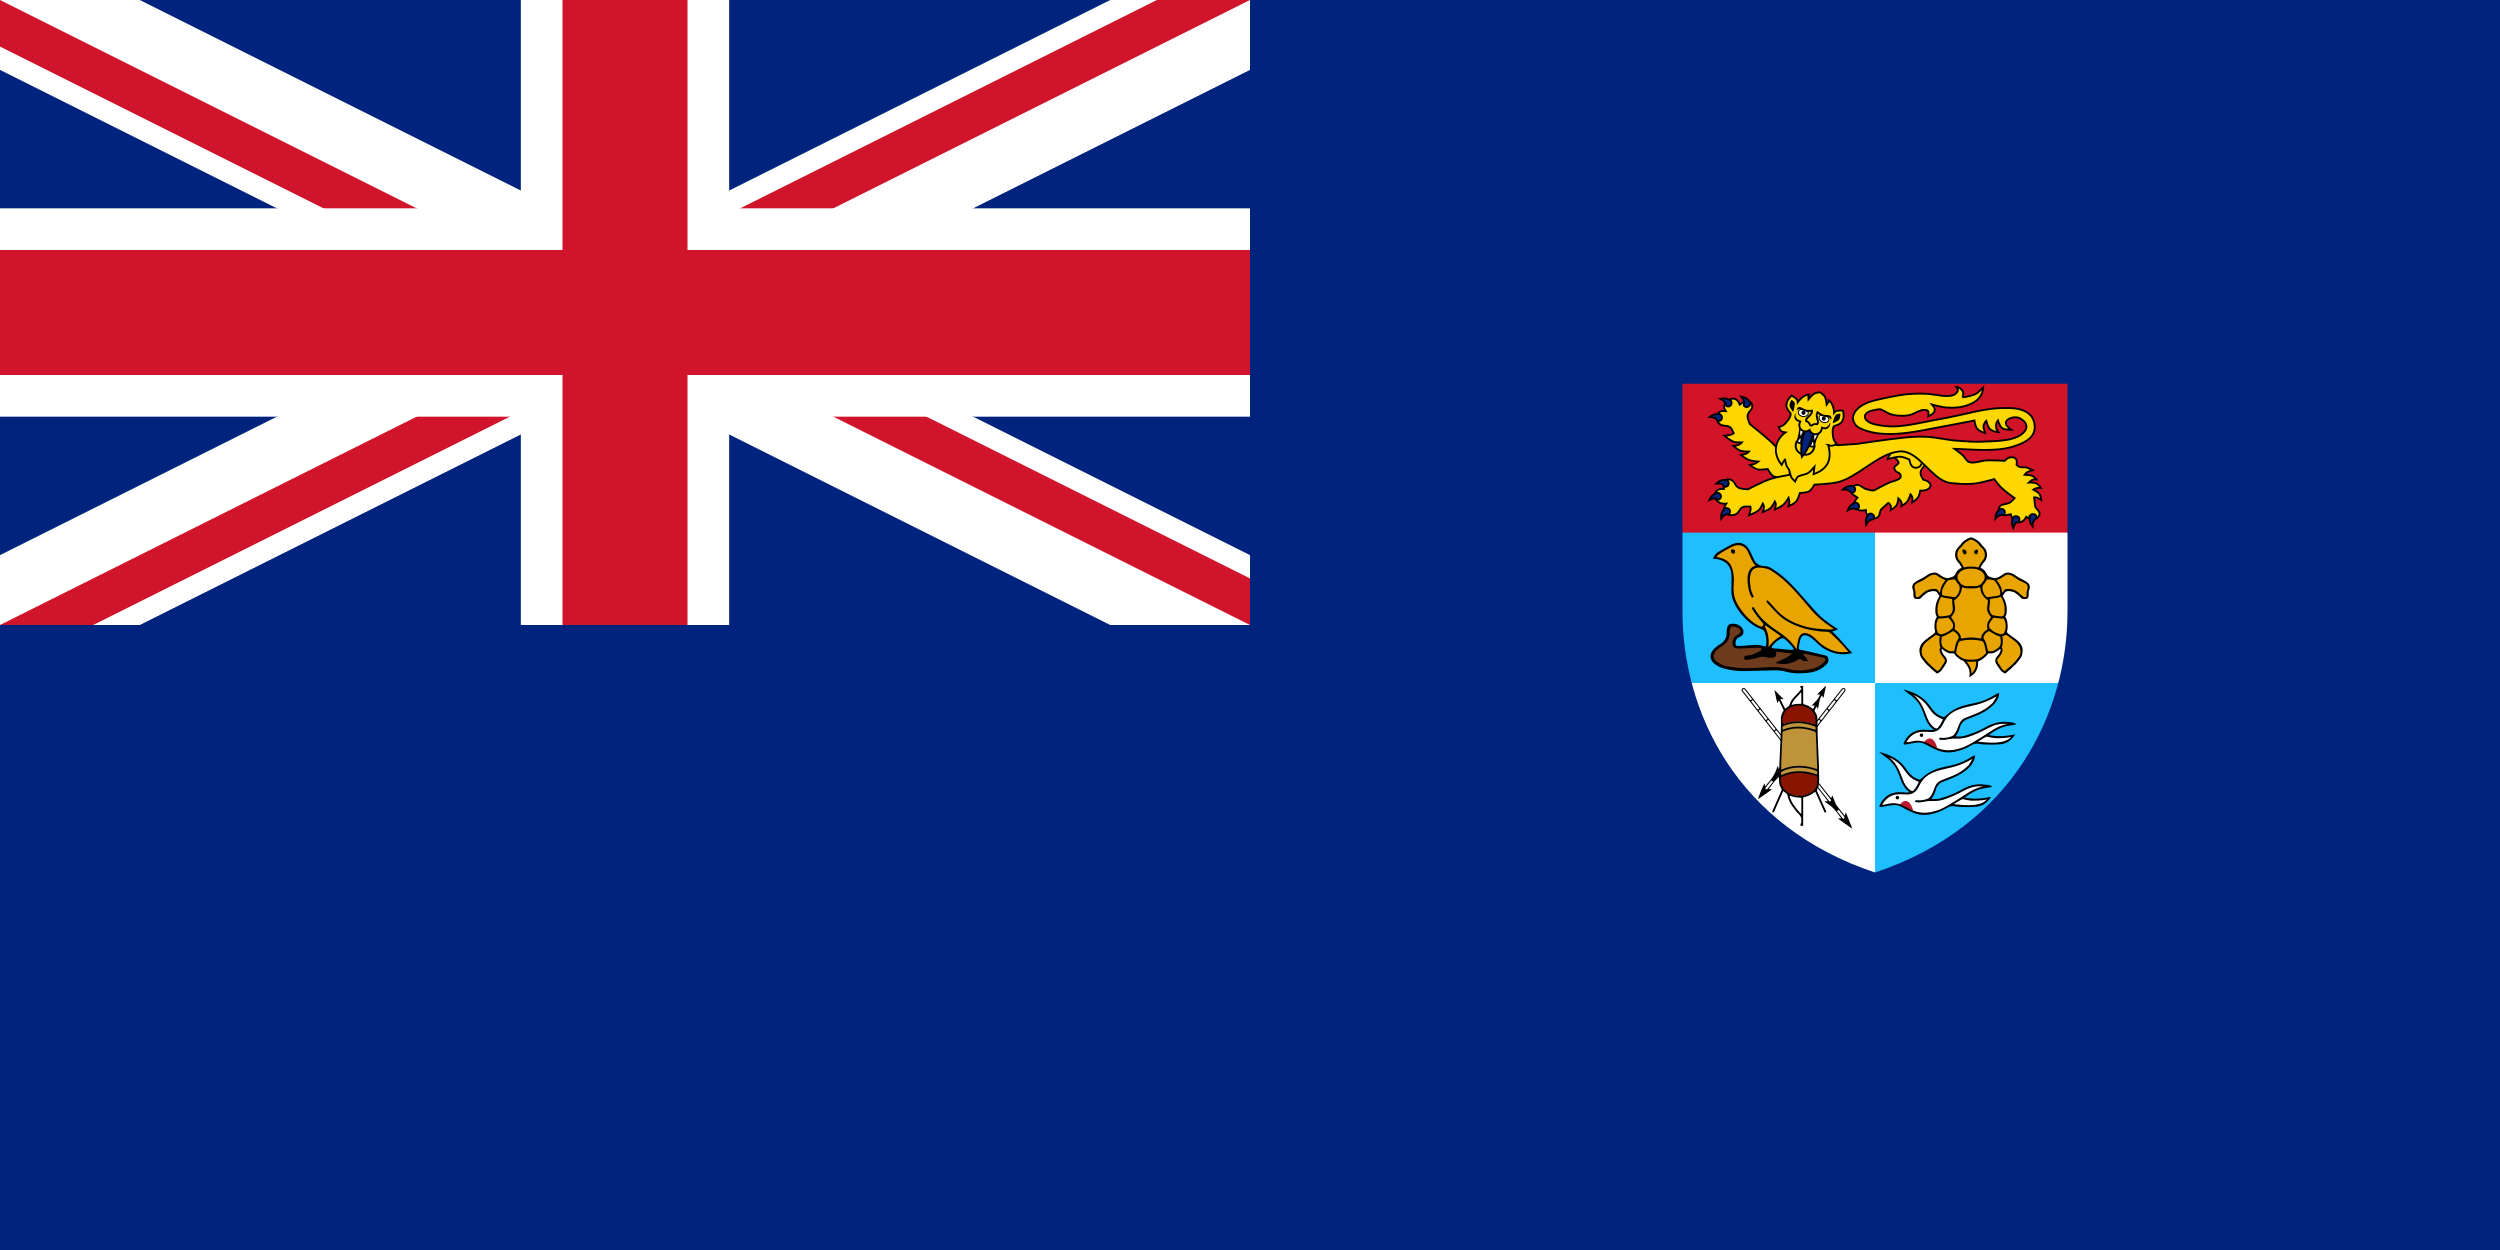 <svg height="600" width="1200" xmlns="http://www.w3.org/2000/svg" xmlns:xlink="http://www.w3.org/1999/xlink"><clipPath id="a"><path d="m0 0v150h700v150h-100zm0 300v50h300v-350h300z"/></clipPath><path d="m0 0h1200v600h-1200z" fill="#00247d"/><path d="m0 0 600 300m0-300-600 300" stroke="#fff" stroke-width="60"/><path clip-path="url(#a)" d="m0 0 600 300m0-300-600 300" stroke="#cf142b" stroke-width="40"/><path d="m0 150h700m-400-150v350" stroke="#fff" stroke-width="100"/><path d="m0 150h700m-400-150v350" stroke="#cf142b" stroke-width="60"/><path d="m0 300h600v-300h600v600h-1200z" fill="#00247d"/><g transform="matrix(1.05 0 0 1.05 752.338 -203.745)"><g transform="matrix(1 0 0 -1 47.161 965.451)"><path d="m93.467 371.985c-63.613 21.136-88.531 73.761-88.531 119.867v104.661h177.062v-104.661c0-46.106-24.918-98.73-88.531-119.867z" fill="#fff"/><path d="m177.793 459.183c-9.457-36.149-35.487-70.97-84.327-87.198v87.198z" fill="#1ebeff"/><path d="m93.467 459.183h-84.327c-2.86 10.934-4.204 21.962-4.204 32.669v39.063h88.531z" fill="#1ebeff"/><path d="m4.936 527.928v68.585h177.062v-68.585z" fill="#d21428" stroke-width="1"/><path d="m93.467 371.985c-63.613 21.136-88.531 73.761-88.531 119.867v104.661h177.062v-104.661c0-46.106-24.918-98.73-88.531-119.867z" fill="none" stroke="#00247d" stroke-width="1.067"/></g><g fill="#fff" transform="matrix(.591 0 0 .591 205.491 267.862)"><path d="m-80.898 487.159c-.37 0-.761-.1-1.191-.304-1.604-.752-2.876-2.441-3.995-4.077-.938-1.354-1.765-2.955-2.546-4.98-.244-.644-.485-1.286-.725-1.929-1.394-3.726-7.218-10.96-9.538-14.322-.164-.236-.144-.554.046-.77.191-.214.506-.271.757-.139 2.165 1.136 8.433 5.992 9.747 7.703.517.669.867 1.697 1.373 2.382.571.77 1.14 1.541 1.728 2.294 2.607 3.321 5.727 5.473 9.08 6.546.17.054.31.179.383.343.071.165.069.351 0 .514l-.159.345c-.835 1.81-2.136 3.742-3.076 5.214-.505.784-1.137 1.181-1.877 1.181"/><path d="m-36.775 498.085c-2.891 0-7.926.153-11.722-.429-.254-.039-.459-.23-.515-.48-.056-.251.046-.511.259-.655l.728-.494c.978-.664 3.688-2.019 4.431-2.517.671-.444 1.536-.806 2.5-.501 2.259.728 8.136.505 11.279.505 1.641 0 3.325-.087 4.951-.172l.647-.034c.282-.004.485.019.681.041.105.014.21.026.321.035.242.018.453.174.537.401.086.226.034.482-.136.656-1.721 1.774-8.872 3.644-13.962 3.644"/><path d="m-70.914 504.362c-4.364 0-8.909-1.662-13.069-4.056-.259-.147-.525-.282-.791-.417-.451-.231-.92-.469-1.361-.769-3.844-2.569-9.461-2.495-14.669-1.31l-.338.08c-.956.23-2.085.407-3.254.059-.194-.058-.347-.204-.412-.394-.066-.19-.035-.4.08-.565 2.928-4.159 7.815-7.455 12.175-7.846.894-.084 1.829-.124 2.859-.124 1.526 0 3.035.092 4.178.172 4.5.309 7.474-1.106 9.157-5.084 2.869-6.779 8.143-11.125 16.125-13.284 2.393-.651 4.839-1.224 7.207-1.779 1.022-.24 2.049-.48 3.071-.726 4.57-1.069 10.022-3.829 13.296-5.67.12-.064.225-.128.333-.193.497-.304 1.14-.7 2.109-.527.174.03.328.133.42.282.092.149.904.892.074.5-.379 1.356-1.278 2.219-2.07 2.979l-.21.203c-4.287 5.328-9.259 7.844-13.646 9.612l-.656.268c-2.669 1.085-5.338 2.021-8.006 3.096-2.749 1.103-4.589 3.705-5.47 6.73l-.066.224c-.036.138-.075.275-.126.406-1.809 7.308-5.15 8.991-11.271 8.061-.593 0-1.212-.026-1.863-.077-.177-.015-.351-.055-.522-.098-.113-.028-.219-.059-.329-.062-.305 0-.381.065-.55.739l-.065.255c-.025.084-.033.146-.017.168.034.056.203.158.525.209 2.461.411 4.347.123 6.034-.363 1.831-.525 3.679-.761 5.874-.536.535.056 1.084.085 1.639.085 2.944 0 5.733-.45 8.126-1.227 4.76-1.532 9.58-3.644 15.625-6.845 2.255-1.198 5.428-3.189 12.534-3.692.461-.113.93-.116 1.381-.119.164-.001.328-.001.494-.008.305-.005.551.18.627.461.077.282-.054.58-.312.716-5.441 1.824-12.541 5.394-15.941 7.618-1.35.885-2.699 1.766-4.058 2.626-4.178 2.645-8.844 5.407-13.667 7.567z"/><path d="m-62.234 438.829c-.37 0-.761-.1-1.191-.304-1.604-.752-2.876-2.441-3.995-4.077-.938-1.354-1.765-2.955-2.546-4.98-.244-.644-.485-1.286-.725-1.929-1.394-3.726-7.218-10.96-9.538-14.322-.164-.236-.144-.554.046-.77.191-.214.506-.271.757-.139 2.165 1.136 8.433 5.992 9.747 7.703.517.669.867 1.697 1.373 2.382.571.77 1.14 1.541 1.728 2.294 2.607 3.321 5.727 5.473 9.08 6.546.17.054.31.179.383.343.071.165.069.351 0 .514l-.159.345c-.835 1.81-2.136 3.742-3.076 5.214-.505.784-1.137 1.181-1.877 1.181"/><path d="m-18.111 449.755c-2.891 0-7.926.153-11.722-.429-.254-.039-.459-.23-.515-.48-.056-.251.046-.511.259-.655l.728-.494c.978-.664 3.688-2.019 4.431-2.517.671-.444 1.536-.806 2.5-.501 2.259.728 8.136.505 11.279.505 1.641 0 3.325-.087 4.951-.172l.647-.034c.282-.004.485.019.681.041.105.014.21.026.321.035.242.018.453.174.537.401.086.226.034.482-.136.656-1.721 1.774-8.872 3.644-13.962 3.644"/><path d="m-52.249 456.032c-4.364 0-8.909-1.662-13.069-4.056-.259-.147-.525-.282-.791-.417-.451-.231-.92-.469-1.361-.769-3.844-2.569-9.461-2.495-14.669-1.31l-.338.08c-.956.23-2.085.407-3.254.059-.194-.058-.347-.204-.412-.394-.066-.19-.035-.4.08-.565 2.928-4.159 7.815-7.455 12.175-7.846.894-.084 1.829-.124 2.859-.124 1.526 0 3.035.092 4.178.172 4.5.309 7.474-1.106 9.157-5.084 2.869-6.779 8.143-11.125 16.125-13.284 2.393-.651 4.839-1.224 7.207-1.779 1.022-.24 2.049-.48 3.071-.726 4.57-1.069 10.022-3.829 13.296-5.67.12-.064.225-.128.333-.193.497-.304 1.14-.7 2.109-.527.174.03.328.133.42.282.092.149.904.892.074.5-.379 1.356-1.278 2.219-2.07 2.979l-.21.203c-4.287 5.328-9.259 7.844-13.646 9.612l-.656.268c-2.669 1.085-5.338 2.021-8.006 3.096-2.749 1.103-4.589 3.705-5.47 6.73l-.066.224c-.036.138-.075.275-.126.406-1.809 7.308-5.15 8.991-11.271 8.061-.593 0-1.212-.026-1.863-.077-.177-.015-.351-.055-.522-.098-.113-.028-.219-.059-.329-.062-.305 0-.381.065-.55.739l-.065.255c-.025.084-.033.146-.017.168.034.056.203.158.525.209 2.461.411 4.347.123 6.034-.363 1.831-.525 3.679-.761 5.874-.536.535.056 1.084.085 1.639.085 2.944 0 5.733-.45 8.126-1.227 4.76-1.532 9.58-3.644 15.625-6.845 2.255-1.198 5.428-3.189 12.534-3.692.461-.113.93-.116 1.381-.119.164-.001.328-.001.494-.008.305-.005.551.18.627.461.077.282-.054.58-.312.716-5.441 1.824-12.541 5.394-15.941 7.618-1.35.885-2.699 1.766-4.058 2.626-4.178 2.645-8.844 5.407-13.667 7.567z"/></g><g transform="matrix(.591 0 0 .591 205.491 267.862)"><path d="m-83.897 495.421c1.812 1.314 3.477 4.801 3.502 6.841-2.275-.013-8.5-3.089-10.063-4.966 1.655-1.755 3.809-3.864 6.561-1.875" fill="#be1a2d"/><path d="m-79.522 486.065c1.44-1.642 2.882-4.28 3.747-6.222-3.369-1.262-6.448-2.948-8.773-5.91-1.113-1.425-2.676-3.589-3.774-5.015-1.327-1.724-3.603-4.75-10.516-8.19 6.124 4.803 8.344 11.508 10.044 15.958.65 1.688 1.63 4.24 2.668 5.74.975 1.425 2.728 3.538 4.328 4.288.95.45 1.663.3 2.276-.65zm53.494-2.646c-6.485-.536-10.224.815-14.795 3.168-5.105 2.628-9.785 4.99-15.258 6.757-3.277 1.058-6.036 1.495-9.515 1.363-2.163-.082-3.833.072-6.067.515-2.234.444-4.141.721-6.241.371-.625-.1-.905-.324-.788-.761.3-1.119.525-.768 1.705-.634 3.319.167 6.458-.482 8.58-1.6 1.73-.912 3.215-3.688 4.312-7.028 1.071-3.259 2.664-5.65 5.175-6.681 2.879-1.182 6.301-2.502 9.192-3.671 4.434-1.793 8.51-4.41 11.955-7.715.842-.808 2.386-3.554 3.409-5.435-5.133 2.961-10.496 5.253-15.449 6.437-3.426.819-8.232 1.78-11.583 2.87-7.346 2.39-11.019 5.128-14.471 12.133-2.171 4.406-5.358 6.442-10.008 6.117-2.312-.163-4.65-.263-6.938-.05-4.463.4-8.238 2.682-11.405 7.979 1.549.083 4.084-.559 5.071-.784 6.396-1.375 10.568.985 15.392 3.682 7.916 4.426 15.888 4.163 24.123.804 4.782-1.951 9.112-4.996 13.532-7.578 5.435-3.174 11.988-8.899 20.071-10.26zm2.923 9.975c-2.186.53-2.817.758-6.498.929-4.612.237-6.701.298-11.73-.993-.787-.25-1.639.249-2.225.636-.914.613-3.848 2.202-5.209 3.127 9.794 1.112 20.695 2.032 25.662-3.699zm3.97-9.634c-7.199 1.685-10.056.259-21.24 8.15 7.426 1.688 13.222.884 20.404-.437-3.538 5.775-8.129 7.378-11.326 7.621-2.3.237-4.597.322-6.911.297-2.825-.025-6.901-.035-9.665-.557-3.805-.718-5.393.836-8.043 2.236-3.025 1.587-6.186 2.839-9.547 3.601-5.589 1.238-10.406 1.027-15.619-1.323-2.1-.95-4.122-1.803-6.11-2.99-3.286-1.975-5.5-3.007-9.829-2.39-3.138.447-5.362.918-7.626 1.338-1.684.313-2.115-.267-1.131-2.161 3.52-6.776 9.117-9.806 16.766-9.231 1.2.087 4.722.343 6.24-.005-4.913-2.829-6.774-8.833-8.436-13.514-2.206-6.209-5.767-10.744-11.232-14.391-1.898-1.266-2.317-1.778-4.068-3.278 6.472 1.574 14.202 4.481 19.673 11.527 1.478 1.904 2.512 3.74 4.239 5.451.923.914 2.463 2.401 3.657 2.956 4.014 1.864 3.673 1.964 6.126-.363 2.943-2.791 7.312-5.296 11.476-6.621 3.254-1.035 7.596-1.902 10.921-2.649 4.737-1.065 8.792-2.596 12.991-5.063 1.801-1.058 2.777-1.838 4.965-2.613.264 2.28-1.051 5.306-2.899 7.641-3.02 3.814-7.565 6.822-12.376 9.013-2.738 1.247-5.502 2.383-8.35 3.362-3.551 1.221-5.894 3.446-6.755 7.144-.51 2.189-1.861 4.597-3.224 6.597 2.1.132 4.996.061 6.576-.4 5.752-1.68 11.314-3.745 16.099-6.512 8.152-4.714 13.657-4.761 18.723-4.19 2.649.299 4.204.26 5.531 1.754z"/><ellipse cx="-92.441" cy="492.072" rx="1.353" ry="1.353"/><path d="m-65.232 447.09c1.812 1.314 3.477 4.801 3.502 6.841-2.275-.013-8.5-3.089-10.063-4.966 1.655-1.755 3.809-3.864 6.561-1.875" fill="#be1a2d"/><path d="m-60.857 437.734c1.44-1.642 2.882-4.28 3.747-6.222-3.369-1.262-6.448-2.948-8.773-5.91-1.113-1.425-2.676-3.589-3.774-5.015-1.327-1.724-3.603-4.75-10.516-8.19 6.124 4.803 8.344 11.508 10.044 15.958.65 1.688 1.63 4.24 2.668 5.74.975 1.425 2.728 3.538 4.328 4.288.95.45 1.663.3 2.276-.65zm53.494-2.646c-6.485-.536-10.224.815-14.795 3.168-5.105 2.628-9.785 4.99-15.258 6.757-3.277 1.058-6.036 1.495-9.515 1.363-2.163-.082-3.833.072-6.067.515-2.234.444-4.141.721-6.241.371-.625-.1-.905-.324-.788-.761.3-1.119.525-.768 1.705-.634 3.319.167 6.458-.482 8.58-1.6 1.73-.912 3.215-3.688 4.312-7.028 1.071-3.259 2.664-5.65 5.175-6.681 2.879-1.182 6.301-2.502 9.192-3.671 4.434-1.793 8.51-4.41 11.955-7.715.842-.808 2.386-3.554 3.409-5.435-5.133 2.961-10.496 5.253-15.449 6.437-3.426.819-8.232 1.78-11.583 2.87-7.346 2.39-11.019 5.128-14.471 12.133-2.171 4.406-5.358 6.442-10.008 6.117-2.312-.163-4.65-.263-6.938-.05-4.463.4-8.238 2.682-11.405 7.979 1.549.083 4.084-.559 5.071-.784 6.396-1.375 10.568.985 15.392 3.682 7.916 4.426 15.888 4.163 24.123.804 4.782-1.951 9.112-4.996 13.532-7.578 5.435-3.174 11.988-8.899 20.071-10.26zm2.923 9.975c-2.186.53-2.817.758-6.498.929-4.612.237-6.701.298-11.73-.993-.787-.25-1.639.249-2.225.636-.914.613-3.848 2.202-5.209 3.127 9.794 1.112 20.695 2.032 25.662-3.699zm3.97-9.634c-7.199 1.685-10.056.259-21.24 8.15 7.426 1.688 13.222.884 20.404-.437-3.538 5.775-8.129 7.378-11.326 7.621-2.3.237-4.597.322-6.911.297-2.825-.025-6.901-.035-9.665-.557-3.805-.718-5.393.836-8.043 2.236-3.025 1.587-6.186 2.839-9.547 3.601-5.589 1.238-10.406 1.027-15.619-1.323-2.1-.95-4.122-1.803-6.11-2.99-3.286-1.975-5.5-3.007-9.829-2.39-3.138.447-5.362.918-7.626 1.338-1.684.313-2.115-.267-1.131-2.161 3.52-6.776 9.117-9.806 16.766-9.231 1.2.087 4.722.343 6.24-.005-4.913-2.829-6.774-8.833-8.436-13.514-2.206-6.209-5.767-10.744-11.232-14.391-1.898-1.266-2.317-1.778-4.068-3.278 6.472 1.574 14.202 4.481 19.673 11.527 1.478 1.904 2.512 3.74 4.239 5.451.923.914 2.463 2.401 3.657 2.956 4.014 1.864 3.673 1.964 6.126-.363 2.943-2.791 7.312-5.296 11.476-6.621 3.254-1.035 7.596-1.902 10.921-2.649 4.737-1.065 8.792-2.596 12.991-5.063 1.801-1.058 2.777-1.838 4.965-2.613.264 2.28-1.051 5.306-2.899 7.641-3.02 3.814-7.565 6.822-12.376 9.013-2.738 1.247-5.502 2.383-8.35 3.362-3.551 1.221-5.894 3.446-6.755 7.144-.51 2.189-1.861 4.597-3.224 6.597 2.1.132 4.996.061 6.576-.4 5.752-1.68 11.314-3.745 16.099-6.512 8.152-4.714 13.657-4.761 18.723-4.19 2.649.299 4.204.26 5.531 1.754z"/><ellipse cx="-73.777" cy="443.742" rx="1.353" ry="1.353"/></g><path d="m79.884 508.832c-.282.251-.363.659-.14 1.093.144.281.374.533.575.787 6.321 8.079 31.683 40.542 38.034 48.611.267.348.536.689.725 1.01-.551.005-.984.009-1.437.01.081.408.424.525.679.672 1.771 1.047 3.262 2.376 4.521 3.963.286.361.558.731.82 1.119.456.67.993 1.287 1.492 1.923-.404.434-.944-.081-1.356.339 2.078 1.455 4.144 2.912 6.215 4.361.058-.043.11-.085.163-.125-.941-2.346-1.879-4.685-2.873-7.164-.36.505-.183 1.015-.439 1.379-.174-.008-.281-.097-.365-.208-.068-.093-.124-.192-.194-.277-1.03-1.309-2.052-2.623-3.082-3.932-.29-.362-.51-.754-.677-1.184-.455-1.152-.923-2.306-1.4-3.501-.465.301-.17.894-.598 1.243-.685-.875-1.329-1.641-1.999-2.498-4.817-6.166-27.765-35.532-36.813-47.089-.226-.289-.421-.599-.758-.726-.112-.043-.239-.066-.389-.06-.29.01-.534.104-.703.255zm.45.297c.126-.083.244-.106.353-.087l.002-.001c.181.031.336.179.472.357.299.394.607.772.907 1.158.684.873 1.367 1.748 2.05 2.624.111.151.28.288.212.513-.114.385-.649.525-.905.206-1.036-1.302-2.061-2.619-3.082-3.929-.209-.274-.394-.593-.01-.84zm4.166 5.117c.09-.066.195-.111.344-.08.08.08.174.169.252.269.804 1.022 1.592 2.061 2.413 3.067.283.343.213.539-.097.792-.358.291-.518.052-.706-.187-.821-1.051-1.639-2.101-2.464-3.153-.133-.165-.223-.34.006-.493.089-.058.162-.148.252-.214zm3.23 4.389c.143-.117.274-.207.408-.185.081.013.163.066.248.178.962 1.236 1.926 2.473 2.893 3.706.078.104.167.203.131.403-.14.118-.296.283-.484.405-.182.116-.308-.041-.402-.162-.967-1.233-1.921-2.476-2.901-3.704-.223-.285-.124-.45.107-.641zm3.838 4.618c.091-.06.197-.096.335-.079.087.099.181.19.259.291.923 1.175 1.849 2.342 2.756 3.53.301.386.232.61-.173.839-.207.117-.359.087-.503-.098-.975-1.248-1.953-2.499-2.93-3.756-.14-.171-.181-.346.002-.512.084-.072.162-.156.253-.215zm3.652 4.808c.146-.108.261-.136.362-.107.101.029.188.114.279.23 1.346 1.726 21.367 27.339 22.711 29.062 0 0 1.252 1.575 1.768 2.244.235.301.246.651-.053.862-.293.204-.547-.01-.741-.266-.311-.411-.654-.83-.922-1.161-1.526-1.945-22.026-28.192-23.533-30.083-.28-.355-.199-.545.128-.782zm28.642 35.933c.782.995 1.533 1.945 2.274 2.888.127.155.246.308.365.461.233.292.32.636.017.862-.252.189-.563.05-.77-.214-.846-1.071-1.689-2.144-2.575-3.267.675-.015.677-.015.689-.729z"/><path d="m126.85 508.768c-.213-.17-.494-.228-.774-.176-.281.052-.562.212-.767.474-2.443 3.108-4.875 6.22-7.313 9.331-9.138 11.781-11.738 14.906-20.009 25.559-.419.539-.842 1.082-1.272 1.628-.391-.417-.16-.919-.453-1.295-.308.233-.384.6-.488.917-.642 1.953-1.587 3.716-2.862 5.303-.017.03-.037.054-.055.081-.187.23-.38.459-.578.679-.622.693-1.169 1.459-1.823 2.286l-.359-1.364c-.447.517-2.387 5.153-2.989 7.192 2.243-1.465 4.249-2.964 6.339-4.406-.389-.439-.912.057-1.269-.26-.038-.191.102-.297.192-.417.218-.288.457-.56.665-.854.317-.453.635-.89.966-1.322 1.451-1.859 3.116-3.505 5.219-4.694.168-.095.347-.193.39-.426-.406-.14-.821-.004-1.23-.059.087-.338.213-.622.493-.99.052-.073.113-.146.178-.228 10.932-13.864 15.026-19.165 25.916-33.083.628-.799 1.258-1.593 1.872-2.396.436-.573.429-1.149.01-1.479zm-.267.418c.169.165.115.355.032.536-.04.086-.097.169-.156.247-1 1.28-2.007 2.562-3.007 3.842-.101.128-.185.27-.379.316-.231-.002-.395-.169-.551-.329-.188-.189-.042-.358.072-.514.479-.613.964-1.228 1.444-1.841.502-.641 1.004-1.285 1.512-1.922.116-.148.245-.306.404-.403.051-.031.104-.054.157-.068.16-.041.325-.002.472.135zm-4.135 5.229c.323.264.225.391-.172.902-.721.925-1.446 1.847-2.167 2.768-.179.228-.32.519-.687.226-.3-.231-.433-.425-.145-.782.916-1.136 1.805-2.299 2.702-3.443.206.138.361.241.469.329zm-3.364 4.287c.314.274.226.392-.135.858-.86 1.112-1.735 2.209-2.584 3.327-.228.296-.4.345-.713.1-.299-.24-.316-.427-.087-.723 1.018-1.276 2.016-2.563 3.067-3.907.199.145.348.252.453.344zm-3.654 4.702c.082.079.151.172.207.283-.033.08-.06.18-.116.254-.981 1.257-1.968 2.509-2.939 3.768-.222.285-.418.21-.655.029-.236-.181-.359-.357-.135-.639.987-1.251 1.968-2.509 2.95-3.763.057-.072.117-.126.186-.152.069-.026.145-.023.228.022.1.053.193.118.275.197zm-3.741 4.795c.301.252.218.367-.137.825-6.544 8.347-6.52 8.386-13.025 16.613-.086.109-.166.221-.249.336-.112.147-.232.301-.345.444-.118.157-.243.305-.378.446-.178.198-.423.226-.618.092-.192-.138-.209-.393-.153-.625.023-.086.084-.173.148-.249.47-.603.941-1.209 1.43-1.83 6.708-8.522 6.863-8.745 12.619-16.107.074-.1.185-.174.275-.261.19.132.332.232.433.316zm-17.548 22.921c-.031.088-.04.185-.09.249-.129.164-.251.327-.379.495-.651.839-1.304 1.67-1.96 2.506-.055.077-.12.153-.185.224-.239.269-.558.429-.842.177-.237-.214-.142-.535.067-.796.821-1.039 1.635-2.083 2.444-3.119.022-.027.04-.053.062-.08.315.16.02.393.17.547.285.126.432-.221.714-.203z"/><g transform="matrix(.324 0 0 .324 193.498 263.497)"><g fill="#bf9339"><path d="m-270.452 908.732h-.002c-7.761 0-14.578-2.859-20.258-8.496-4.57-4.531-6.482-9.889-5.844-16.378.193-1.92 1.317-2.619 2.659-3.277 6.85-3.384 14.762-5.216 22.881-5.3 8.318.116 16.021 1.456 24.255 4.22 2.078.703 2.879 1.864 2.686 3.89-.146 1.637-.084 3.359-.024 5.024.195 5.048-1.81 9.498-5.955 13.242-4.304 3.888-9.804 6.139-16.815 6.883-1.212.128-2.419.193-3.584.193" fill="#891500"/><path d="m-295.334 879.668c-.092 0-.184-.021-.269-.061-.17-.08-.295-.234-.339-.417-.999-4.156-.741-4.812 2.511-6.384 8.842-4.275 18.587-5.79 30.034-4.646 5.241.516 10.524 1.709 15.697 3.544.496.177.914.312 1.265.426 2.255.73 2.329 1.04 2.305 3.638-.002.336-.006.721-.005 1.163 0 .261-.054.5-.122.804-.03.138-.065.294-.102.48-.034.179-.144.333-.301.422-.155.089-.344.11-.515.049-9.061-3.134-17.317-4.657-25.242-4.657-8.7 0-16.761 1.825-24.648 5.58-.085.04-.177.061-.269.061"/><path d="m-295.219 871.894c-.115 0-.234-.005-.355-.018-.309-.033-.547-.286-.56-.598-.189-4.857.021-9.758.224-14.495l.56-13.185c.33-7.77.66-15.539.98-23.308.095-2.639.254-2.855 2.829-3.89 6.327-2.561 12.966-3.846 19.793-3.846 5.433 0 11.186.814 17.104 2.421 1.564.429 3.132.93 4.651 1.416l.564.179c2.999 1 3.185 1.24 3.32 4.269.25 5.324.49 10.664.703 15.99.412 10.162.811 20.312 1.199 30.475.026.664.021 1.314.016 1.956l-.004.744c0 .21-.105.405-.279.521-.401.265-.826.4-1.26.4-.568 0-1.042-.221-1.461-.415-.15-.071-.297-.14-.446-.193-9.659-3.192-19.259-4.379-28.584-3.529-5.541.504-10.961 1.879-16.11 4.089-.211.091-.419.201-.627.312-.625.329-1.334.703-2.255.703" fill="#bf9339"/><path d="m-247.459 815.806c-.069 0-.138-.011-.205-.034-17.352-6.016-31.543-6.049-45.111-.229-.284.121-.616.018-.779-.247-.629-1.021-.599-1.74-.574-2.317l.006-.199c.028-2.752.18-2.979 2.719-4.008 6.223-2.511 12.707-3.766 19.36-3.766 5.73 0 11.815.934 18.085 2.775.641.193 1.274.41 1.905.629.963.333 1.956.676 2.945.9 2.039.485 2.926 1.774 2.721 3.942-.013.13-.015.253-.018.38-.01.49-.024 1.16-.541 1.905-.12.172-.314.269-.514.269"/><path d="m-247.183 808.581c-.071 0-.142-.013-.21-.036-17.489-6.258-31.59-6.434-45.085-.701-.164.07-.35.066-.511-.01-.161-.076-.282-.219-.333-.39-2.965-10.178 1.646-20.512 10.963-24.573 8.18-3.561 16.476-3.433 24.201.374 7.936 3.92 11.842 10.084 11.611 18.316-.043 1.345-.033 2.7-.021 4.183.005.705.01 1.439.01 2.212 0 .204-.1.394-.265.511-.107.075-.234.114-.36.114" fill="#891500"/></g><path d="m60.27 510.363c-.166-.003-.323.026-.453.121-.251.195-.26.536.072.727.381.215.276.475.098.73-.304.426-.612.847-.961 1.232-.701.775-1.428 1.533-2.15 2.283-.921.957-1.64 2.041-2.033 3.314-.191.596-.495 1.022-1.059 1.314-.345.174-.633.459-1.055.768-.799-1.464-1.46-2.963-2.23-4.557.661.114 1.193.203 1.578.268-1.359-1.383-2.788-2.826-4.248-4.311.41 1.951.824 3.902 1.254 5.922.499-.251.35-.821.764-1.084.276.304.396.698.57 1.059.491.994.97 1.996 1.453 2.998.126.263.23.512.023.812-.742 1.083-1.115 2.311-1.115 3.564 0 1.342-.006.162.025 2.324.021 1.406-.075 2.807-.105 4.215-.041 1.894-.063 2.92-.18 4.875-.18 3.029-.257 6.07-.396 9.107-.119 2.589-.349 5.832-.139 8.396.119 1.458.368 1.71.869 2.662.207.393.409.668.133 1.297-1.026 2.328-2.056 4.658-3.082 6.986-.381.868-.501 1.098-.87 1.97-.13.304-.445.636.123.867.531.215.531-.251.641-.498 1.189-2.645 2.084-4.677 3.261-7.333.264-.592.524-1.184.832-1.869.6.479 1.123.895 1.643 1.316.17.13.208.329.24.52.422 2.43 1.686 4.437 3.146 6.336.714.933 1.457 1.867 2.301 2.674 1.103 1.063.95 2.356.914 3.654-.009.329-.471.426-.402.832.057.325-.012.654.482.674.597.024.731-.049.768-.576.012-.227.004-.458.004-.686v-10.977c0-.901.006-.9.842-1.111 1.866-.471 2.365-.718 4.629-2.312.215.15.273.41.371.633 1.302 2.925 2.403 5.308 3.709 8.228.122.276.102.807.674.576.641-.256.212-.661.078-.961-1.331-3.05-2.482-5.555-3.861-8.586-.279-.621-.061-.942.26-1.566.164-.319.385-.854.479-1.684.179-1.591.159-3.187.109-4.785-.055-1.747-.045-2.829-.098-4.437-.106-3.23-.248-6.463-.414-9.691-.148-3.157-.164-5.514-.211-8.877l-.031-2.262c-.017-1.213-.485-2.366-1.211-3.396-.146-.211-.137-.421-.027-.645.26-.519.516-1.034.779-1.557.353.264.301.706.674 1.01.641-2.036.457-4.295 1.84-6.092.378.223.248.787.715 1.055.385-1.797.754-3.537 1.119-5.273-.061-.041-.117-.083-.178-.123-1.27 1.257-2.527 2.531-3.801 3.793.235.239.426.088.6.076.195-.009.381-.044.652-.08-.548 2.296-2.457 3.512-3.873 5.301.539-.085.924-.149 1.424-.227-.106.629-.443 1.095-.67 1.586-.312.069-.441-.157-.604-.295-.884-.754-1.906-1.246-3.014-1.578-.957-.284-.961-.284-.961-1.318v-6.08c0-.191.008-.391-.004-.586-.016-.215.064-.511-.217-.584-.156-.04-.328-.077-.494-.08zm-.354 3.086c.345.191.229.447.229.654.012 1.33-0 2.66.008 3.99.004.357-.099.552-.496.527-1.306-.093-2.582.097-3.998.49.775-2.539 2.854-3.841 4.258-5.662zm-.768 5.939c1.286.014 2.569.323 3.824.941 2.34 1.156 3.729 3.014 3.652 5.756-.02.645-.002 1.297-.002 2.08-4.965-1.777-9.871-2.308-14.779-.223-.937-3.217.503-6.449 3.443-7.73 1.282-.558 2.575-.838 3.861-.824zm-.805 8.023c1.999-.024 4.008.3 6.023.893.532.158 1.046.376 1.586.498.596.142.779.507.727 1.062-.02.191.028.393-.146.645-4.892-1.696-9.83-2.194-14.787-.068-.195-.316-.156-.514-.152-.705.008-.823.011-.815.781-1.127 1.98-.799 3.97-1.173 5.969-1.197zm.596 2.451c1.728.028 3.464.304 5.209.777.564.155 1.122.337 1.682.516.888.296.897.299.938 1.199.081 1.728.16 3.461.229 5.189.134 3.298.263 6.591.389 9.889.012.296.004.585.004.869-.337.223-.596-.001-.848-.09-3.042-1.006-6.157-1.449-9.361-1.156-1.833.166-3.6.616-5.291 1.342-.292.126-.556.349-.949.309-.069-1.765.025-3.515.098-5.271.158-3.752.32-7.506.475-11.258.028-.783.024-.775.811-1.092 2.188-.885 4.396-1.258 6.617-1.223zm-.082 17.926c.821-.008 1.649.032 2.482.115 1.728.17 3.412.561 5.047 1.141 1.152.41 1.017.141 1.021 1.504 0 .093-.032.192-.068.379-5.537-1.915-10.977-2.249-16.344.307-.304-1.266-.258-1.375.707-1.842 2.297-1.11 4.693-1.579 7.154-1.604zm.033 2.428c2.896.041 5.375.544 7.805 1.359.552.187.791.455.734 1.051-.049.548-.029 1.106-.008 1.662.064 1.692-.65 3.035-1.867 4.135-1.509 1.363-3.354 1.971-5.342 2.182-2.929.308-5.465-.544-7.574-2.637-1.44-1.428-2.035-3.132-1.836-5.152.053-.523.352-.706.75-.9 2.414-1.193 4.989-1.675 7.338-1.699zm-4.191 10.4c.775.227 1.408.439 2.053.605.888.227 1.79.351 2.707.307.475-.016.709.077.701.633-.024 2.207-.012 4.422-.012 6.637-.073.036-.146.069-.223.105-2.17-2.426-4.33-4.859-5.227-8.287z" transform="matrix(3.082 0 0 3.082 -452.484 -819.626)"/></g><g transform="matrix(.717 0 0 .718 52.735 127.422)"><g fill="#a3675e"><path d="m54.832 505.077c-.041 0-.084-.004-.125-.014-.259-.052-.456-.261-.492-.522-.086-.593-.166-1.173-.242-1.739-.39-2.884-1.098-8.682-2.12-11.007-.117-.27-.033-.586.207-.759.18-.13.361-.259.554-.389.217-.146.501-.14.711.01 1.786 1.274 5.686 4.168 7.622 5.556l1.579 1.133c.169.121.266.32.261.527-.006.209-.116.4-.295.51l-.346.217c-1.99 1.238-5.448 4.006-6.78 6.178-.116.186-.319.297-.534.297" fill="#e8a400"/><path d="m102.264 508.486c-2.612 0-7.565-1.303-9.82-2.652-3.116-1.869-6.035-3.54-8.645-6.435-1.406-1.564-2.674-2.46-4.111-2.91l-1.147-.261c-.235-.029-.445-.043-.65-.043-1.614 0-2.505.522-3.359 2.315-.468.993-.721 3.594-.88 4.767l-.035.334c-.068.731.013 1.856-.914 2.718-.144.133-.339.191-.532.159-.19-.034-.356-.154-.446-.328-1.895-3.62-5.843-7.591-9.197-9.862-.479-.324-.96-.649-1.434-.978-6.841-4.766-12.003-9.016-15.608-15.323-.281-.484-.315-.553-.384-.553-.142 0-.345.071-.601.21-.191.104-.318.215-.341.297-.046.174.25.457.399.702 1.309 2.29 2.927 4.433 4.772 6.429.821.882 2.587 2.506 2.204 4.161-.037.158-.133.294-.266.383-.664.439-1.808.289-2.162.092-9.129-5.083-13.368-10.745-16.261-18.282-.976-2.496-.811-5.167-.753-7.409l.051-1.66c.069-2.119-.016-3.879-.105-6.03-.827-4.693-2.952-8.587-8.082-10.159-.429-.126-.859-.235-1.286-.341l-.691-.176c-.319-.085-.517-.404-.453-.728.013-.064.02-.133.028-.198.028-.261.071-.655.446-.84 2.873-1.585 6.791-3.837 9.663-5.473.996-.57 2.243-.882 3.507-.882 2.925 0 5.69 2.259 6.88 4.909.237.525.465 1.056.695 1.59.9 2.101 2.049 4.519 3.593 6.49.111.141.155.324.122.501-.034.176-.142.33-.296.421-2.899 1.718-4.39 3.928-4.333 7.901.059 3.32.422 5.831 1.181 8.139.235.694.041 1.501.494 2.256l.175.305c.145.258.446.795.621.795.346-.14.096-.293.193-.62.106-.352-.064-.738-.226-.999-1.502-2.451-1.236-5.241-1.504-7.896l-.055-.537c-.122-1.076-.091-2.241.092-3.458.515-3.496 2.4-5.44 6.026-5.648 2.305-.149 5.013.426 7.379 1.844 4.692 2.812 9.375 6.398 13.96 11.323 5.213 5.582 9.145 10.375 12.746 14.614 2.561 3.005 5.497 6.19 9.484 8.524.385.21 3.084 1.694 3.412 1.962.147.121.296.241.45.356.239.177.32.497.193.765-.31.666-.801 1.528-1.502 1.528-.195 0-.395-.028-.588-.056-.115-.018-.225-.036-.33-.039-6.386-.05-15.279-2.166-21.172-4.296-4.558-1.637-8.798-4.276-12.563-8.289-1.404-1.491-2.83-2.993-4.211-4.517l-1.14-1.255c-.233-.263-.56-.604-.784-.604-.138 0-.071-.294-.289-.076-.393.38-.412.446.228 1.169.522.573 1.05 1.156 1.58 1.74 2.252 2.493 4.737 4.918 7.312 7.163 4.119 3.572 9.278 5.938 16.279 7.489.164.04.23.058.294.064.216.052.321.074.429.095.728.151 1.436.287 2.169.424 2.478.464 5.082.88 8.479.939l.271.006c.828.016 1.95-.025 2.841.646 4.001 3.03 9.271 7.447 12.055 12.046.106.176.119.393.036.579-.084.189-.254.321-.456.359-1.07.201-2.123.302-3.127.302" fill="#e8a400"/><path d="m74.43 520.349c-2.356 0-4.354-.268-6.109-.82-1.877-.579-3.83-.975-5.969-1.211-.291-.037-.581-.061-.86-.086-.034-.002-.066-.009-.1-.016-1.324-.106-2.669-.249-4.16-.249-2.119 0-4.175.099-6.644.224-4.784.241-10.53.607-15.927.406-2.786-.111-5.63-.586-8.453-1.414-1.37-.41-2.441-1.471-3.554-2.12-2.033-1.175-3.188-2.705-3.339-4.423-.15-1.708.711-3.401 2.49-4.896.834-.686 1.758-1.353 2.754-1.986 3.521-2.249 5.015-4.911 4.7-8.379-.041-.551.006-1.139.139-1.71.469-2.123 2.096-3.024 4.209-2.259.996.375 2.025.741 2.482 1.239.646.724 1.221 1.502 1.09 2.334-.129.826-.98 1.958-1.777 2.426-1.795 1.018-2.61 2.107-2.97 3.764-.246 1.181-.542 2.011-.088 2.648.441.618 1.241 1.002 2.38 1.145 1.266.158 2.761.105 4.405-.004 2.394-.172 4.968-.282 7.866-.339l.126-.002c1.103-.029 2.369-.071 3.466.864.115.099.191.234.212.384.181 1.212-.759 1.702-1.264 1.965-.09.046-.177.092-.26.14-2.909 1.744-5.684 2.671-8.481 2.837-.285.014-.654.071-.823.264-.129.145-.18.407-.154.78.03.407.133.501.55.501.175 0 .355-.024.531-.05l1.17-.184c1.655-.255 3.365-.52 4.963-.986 2.93-.826 5.651-.887 8.356-.193 1.324.33.673.034 2.226-.148.211-.025.856-.099.986-.193-.02-.105-.301-.866-.435-1.232-.074-.199-.041-.42.085-.59.125-.169.972-1.813 1.187-1.79 1.165.075 4.359.592 5.482.736 1.52.194 3.092.394 4.665.407.266.002-.147 1.712-.06 1.963.085.25.002.529-.205.693-1.539 1.212-3.348 1.857-5.098 2.482-1.124.401-2.274.811-3.379 1.376.312.05.626.092.938.13.341.043.585.072.83.083.59.052 1.147.076 1.694.076 3 0 5.669-.757 8.159-2.319.755-.469 1.441-.856 2.223-.856.671 0 1.306.294 1.94.896.34.33.772.469 1.449.468.266 0 .539-.02.818-.041-.31-.743-.861-1.325-1.48-1.975-.446-.474-.91-.964-1.317-1.556-.11-.159-.14-.36-.081-.545.059-.182.198-.33.381-.396.743-.271 1.567-.172 2.192-.039l4.829.985c1.804.366 3.609.733 5.405 1.103l.376.07c.891.158 2.236.395 2.42 1.998.172 1.735-1.35 2.688-1.854 3-3.674 2.301-7.575 4.147-11.594 4.455-1.504.115-2.659.166-3.74.166" fill="#6e3c1c"/></g><path d="m54.59 504.802c1.879-2.338 4.019-4.897 7.939-6.99-2.562-1.837-7.111-5.052-9.721-6.817-.189.125-.275.816-.452.941 2.374 3.463 2.819 9.328 2.233 12.866zm14.167 1.716c1.568.016 2.433-.032 1.587-1.231-1.552-2.198-3.81-4.439-5.602-5.784-.414-.311-.851-.516-1.387-.338-2.251.747-5.228 3.138-6.479 5.269-.649 1.106.892 1.215 2.487 1.271 2.976.105 3.595.381 6.44.625.797.068 1.967.178 2.954.188zm22.176 6.62c.712-1.113-1.277-1.665-2.24-1.864-3.337-.689-6.7-1.363-10.05-2.05-.611-.125-1.25-.312-2.038-.026 1.1 1.601 2.737 2.5 3.1 4.451-1.288.075-2.581.356-3.513-.537-1.244-1.194-2.176-.728-3.4.037-3.151 1.972-6.512 2.656-10.213 2.337-.073-.006-.15.001-.225-.013-.063-.011-.137-.018-.211-.026-.138-.016-.289-.033-.439-.05-.85-.096-1.725-.249-2.6-.449 3.25-2.225 7.739-2.979 10.502-6.19-2.774-.025-7.519-.908-10.244-1.083.7 1.9-.027 3.603-1.74 3.802-1.5.174-2.989.143-4.487-.237-2.689-.682-3.234-.277-5.931.495-2.015.577-4.124.852-6.213 1.188-.799.128-1.715.15-1.8-1.025-.077-1.062.363-1.644 1.562-1.712 2.963-.169 5.673-1.24 8.2-2.75.548-.328 1.72-.681 1.225-1.475-.652-1.046-2.087-.735-3.175-.713-2.612.053-5.237.155-7.838.338-1.512.106-3.013.189-4.525 0-2.688-.336-3.305-2.094-2.732-4.791.428-2.015 1.602-2.974 3.358-3.986 1.757-1.013 2.083-2.167.727-3.674-.544-.605-2.114-1.009-2.88-1.289-1.76-.645-2.707.155-3.11 1.966-.109.488-.17 1.012-.125 1.512.368 4.126-1.699 6.864-4.987 8.963-.924.589-1.843 1.231-2.688 1.938-3.306 2.768-3.46 6.183.301 8.362 1.115.646 2.595 1.568 3.846 1.938 2.686.793 5.339.999 8.362 1.387 1.697.218 6.46.428 14.571-.032 4.181-.237 8.199-.584 11.805-.205 2.409.254 4.788.688 6.954 1.23 3.408.852 6.911.883 10.136.502 3.559-.42 9.69-1.482 12.753-6.268zm1.172-7.795c3.464 1.727 6.881 3.314 13.496 2.387-4.436-5.091-8.073-8.84-11.602-12.013-.756-.68-2.349-.721-3.236-.739-2.926-.058-5.863-.465-8.736-1.015-6.958-1.331-14.797-4.463-19.319-8.326-3.227-2.756-5.805-5.73-8.646-8.851-.584-.642-.976-.986-.413-1.487.496-.441.435-.383 1.105.36 1.754 1.945 3.514 3.886 5.3 5.787 3.427 3.648 8.052 6.615 12.452 8.303 5.586 2.143 8.22 3.253 21.072 3.833.6.027 1.552.016 2.755-.438-1.103-.563-1.683-1.064-2.189-1.383-3.833-2.416-8.908-6.747-11.792-10.138-4.166-4.897-7.829-9.282-12.214-13.984-4.065-4.36-9.058-8.73-14.209-11.817-2.025-1.213-5.612-1.747-8.025-1.604-3.275.194-4.501 2.565-4.979 5.79-.159 1.075-.203 2.211-.087 3.3.297 2.787.556 5.681 1.92 8.279.629 1.198.708 1.167-.231 1.601-.514.238-.526-.212-.912-.851-.452-.749-.793-1.623-1.075-2.475-.893-2.698-1.168-5.475-1.212-8.325-.055-3.537 1.142-7.751 5.146-8.619-2.031-1.558-3.723-6.655-5.102-9.198-2.521-4.65-6.764-4.39-9.785-2.847-2.947 1.505-7.345 3.629-9.653 5.882-.08.078-.347.455-.138.6.563.391 1.327.32 2 .525 5.352 1.632 7.312 3.506 8.524 10.084.494 2.682.297 4.878.116 7.978-.141 2.422.03 4.794.642 7.187 1.342 5.249 8.454 15.108 16.099 18.397.355.153 1.358.447 1.866-.173.845-1.032.2-1.729-.623-2.618-1.852-1.999-4.534-5.477-5.898-7.831-.411-.709-.737-.855-.145-1.281.518-.373.659-.711 1.169.229 3.567 6.567 9.145 10.944 15.572 15.207 3.826 2.538 7.86 5.569 11.479 11.132.287-2.643.59-3.744.694-4.531.159-1.2.505-2.354.999-3.45.605-1.343 2.106-2.55 3.937-2.344 2.224.251 4.174 1.493 5.509 2.764 3.193 3.041 5.398 5.23 8.368 6.711zm3.151-10.53c4.739 4.199 9.181 10.141 12.872 13.797-5.034 1.097-10.321 1.542-17.654-2.609-2.879-1.63-4.34-3.478-6.847-5.766-.726-.662-2.334-1.664-2.835-1.988-2.666-1.725-5.014-1.183-5.758 1.592-.529 1.976-.72 3.145-.76 3.437-.427 3.13-1.035 3.012 3.401 3.757 3.676.617 7.764 1.885 11.412 2.624 1.9.385 3.373.469 3.721 2.542.351 2.09-.404 2.909-1.918 4.29-3.324 3.03-7.355 4.451-11.881 4.754-4.625.31-8.57.515-13.35-.843-2.456-.698-5.367-.875-7.906-.817-6.355.145-11.632.272-17.569.458-4.85.152-9.465-.37-14.168-1.698-1.847-.522-3.661-1.357-5.224-2.492-4.149-3.013-3.998-7.022-.276-10.525 1.166-1.097 2.5-1.901 3.85-2.764 2.5-1.599 3.819-4.212 3.601-7.249-.007-.101.007-.2.013-.301.219-3.874 1.085-5.097 4.06-5.109 3.312-.013 6.589 2.049 6.698 5.16.053 1.526-.73 2.35-1.969 2.996-1.086.566-2.192 1.085-2.763 2.25-.63 1.285-.575 3.7.862 3.715 2.313.024 4.903-.146 7.215-.366 2.926-.279 6.02-.551 8.971.285 1.316.373 2.026.777 2.149-.307.45-3.947-.348-6.46-1.06-8.673-.301-.937-1.876-1.58-2.619-1.847-7.375-2.652-14.763-11.062-17.281-17.744-.866-2.299-1.285-3.978-1.245-6.416.048-2.925.17-5.85.138-8.762-.067-5.937-2.306-9.635-8.144-11.23-1.141-.312-2.456-.354-3.768-.467 1.06-2.503 1.951-3.535 4.389-4.861 2.486-1.352 3.592-2.097 6.58-3.7 5.272-2.828 9.877-1.829 12.621 3.543.781 1.528 1.828 3.882 2.536 5.441 1.042 2.291 3.016 3.881 5.636 4.141 2.862.284 3.445.178 5.755 1.624 4.723 2.956 8.652 6.14 12.526 10.115 5.201 5.337 9.588 10.816 14.938 16.613 2.556 2.77 5.081 5.332 8.195 7.462 2.777 1.899 3.18 2.5 6.663 4.47-1.142.569-2.455 1.297-3.805 1.472"/><path d="m31.868 442.499c1.012.125 1.575.738 1.525 1.775-.037.675-.375 1.1-1.113 1.1-1-.2-1.575-.787-1.538-1.812.025-.625.388-1.137 1.125-1.062"/></g><g transform="matrix(1 0 0 .999 45.186 -2.095)"><path d="m126.859 493.565c.334.203.804.71.893.76.897.413 1.9.658 3.044.741l.252.014c.613.031.877.166 1.17.603l.107.156c.408.571.923 1.229 1.651 1.758.474.348.96.595 1.487.754.484.151.775.405.899.779.406.575.695 1.006 1.099 1.546l.215.284c.122.158.242.318.369.475.723.931.764 2.258.804 3.337.015.334.018.671.015 1.01.212-.114.42-.227.628-.339.798-.42 1.512-1.127 1.888-1.794.284-.503.59-1.105.839-1.805.042-.275.064-.542.084-.813l.035-.507c.02-.333.039-.667.093-.998.035-.245.091-.489.169-.731.116-.313.523-.373.848-.507.73-.326 1.388-.833 1.993-1.538.263-.304.498-.616.711-.935.249-.36.621-.546 1.116-.567.919.019 2.199-.107 2.878-.681.4-.123 1.324-.876 1.608-1.018.095-.051.327-.384.677-.384.268 0 .52.098.679.265.161.166.083.428.005.627-.068.173-.652 1.204-.719 1.277l-.826 1.294c-.147.169-.306.359-.45.546-.637.837-.701 1.703-.191 2.641.191.351.462.709.88 1.161l.145.44c.379.418.662.809.867 1.197.179.354.386.643.637.891.344.341.691.513 1.126.561.351.001.56-.037.803-.126.308-.117.608-.31.962-.626.208-.187.408-.376.593-.584.728-.84 1.237-1.467 2.034-2.238l.183-.178c.979-.951 1.722-1.833 2.274-2.697.587-.917.808-1.84.963-2.79.303-1.818-.322-3.381-1.91-4.78-.645-.574-1.392-1.113-2.111-1.635l-.372-.271c-.655-.477-1.346-.992-1.971-1.591-.218-.207-.423-.431-.615-.659-.22-.266-.288-.553-.207-.857.268-.883.364-1.844.3-2.954-.045-.931-.24-1.65-.615-2.267-.076-.13-.135-.258-.193-.389l-.095-.202c-.169-.39-.083-.741.234-1.023.249-.224.376-.485.388-.799.031-.868.046-1.897-.054-2.928-.093-1.011-.296-2.058-.604-3.112-.134-.483-.378-.946-.745-1.42-.095-.121-.191-.249-.288-.379l-.118-.161c-.266-.369-.213-.757.131-1.045.269-.234.493-.537.73-.858l.134-.181c.198-.28.513-.72 1.265-.72.217 0 .433.041.657.084.936.181 1.923.219 2.555.478.376.155.645.367.882.555 0 0 .119.093.121.094l.577.456c.317.25.637.503.958.749.498.377.767.911 1.183 1.101.383.177.709.259 1.026.265h.001c.477 0 .806-.134 1.101-.434.223-.229.364-.513.427-.862.083-.474.054-.963.018-1.336-.047-.427 0-.838.164-1.248.016-.051.046-.128.081-.198l.039-.097c.141-.337.274-.655.335-.967l-.014-.812c-.087-.418-.418-.901-1.033-1.429-.515-.444-1.15-.863-1.944-1.282-.979-.521-1.971-1.124-3.034-1.843-.753-.506-1.415-.861-2.086-1.116-.391-.148-.508-.007-.834-.055-.775-.115-1.498-.028-2.218.278-.515.216-.871.577-1.402.895-.357.22-.721.443-1.089.66-.322.183-.645.327-.989.453-.777.283-1.73.196-2.504-.106-.361-.138-.908-.461-1.214-.507-.466-.067-.811-.293-.975-.637-.123-.253-.254-.513-.398-.77-.54-.997-1.334-1.724-2.433-2.229-.782-.358-.65-.823-.486-1.141.14-.287.35-.586.637-.904l.884-.971c.752-.837 1.197-1.766 1.315-2.759.122-.996-.031-1.96-.454-2.869-.217-.47-.567-.916-1.139-1.449l-.345-.313c-.217-.196-.433-.39-.645-.591-.332-.308-.611-.643-.828-.992-.557-.895-1.395-1.504-2.558-1.861l-.85-.272c-.031-.008-.069-.018-.115-.034-.068.024-.127.039-.173.052l-.923.299c-1.048.344-1.829.916-2.323 1.699-.323.513-.759 1.009-1.331 1.513l-.516.464c-.801.713-1.295 1.517-1.509 2.457-.298 1.337-.041 2.395.56 3.49.2.367.471.737.858 1.166l.904 1.015c.223.253.294.657.426.952.196.436.034.782-.481 1.026-1.151.529-1.882 1.316-2.434 2.38l-.335.673c-.207.432-.734.721-1.061.767-.312.042-.623.127-.938.25-.794.324-1.676.331-2.504.004-.505-.196-.947-.453-1.353-.701l-.418-.254c-.296-.179-.591-.515-.892-.691-.24-.149-.482-.267-.733-.373-1.006-.438-1.87-.326-2.962.044-.528.176-1.067.438-1.703.823-.332.206-.667.418-.987.642-.762.524-1.509.978-2.286 1.39-.703.376-1.39.58-1.893.939-.466.337-.821.664-1.084 1.003-.186.248-.174.526-.251.753-.018.058-.042.14-.089.231v.651c.031.06.058.128.079.203.072.279.188.551.312.821.207.455.152.867.123 1.357-.019.359-.022.719-.019 1.082 0 .238.049.479.141.714.061.172.156.33.286.483.366.419.911.568 1.548.423.283-.063.564-.176.891-.356.525-.287.95-.822 1.353-1.137l1.483-1.166c.295-.233.648-.423 1.055-.565l.152-.054c.637-.225 1.342-.287 2.089-.407.191-.03.335-.043.454-.043.704 0 1.018.409 1.15.583l.554.745c.111.141.239.279.383.409.395.354.433.656.141 1.077l.06.281c-.061.086-.123.172-.19.255-.467.567-.777 1.22-.979 2.06-.202.904-.314 1.345-.407 2.08-.034.283-.049.575-.06.862-.014.639-.018 1.289-.02 1.94 0 .472.141.819.444 1.09.158.144.172.693.023 1.122-.098.274-.227.538-.372.795-.408.707-.511 1.458-.562 2.164-.034.61-.014 1.24.072 1.919.041.381.103.679.195.943.125.364.046.713-.234 1.039-.626.734-1.39 1.343-2.123 1.893-.286.217-.586.435-.884.654-.444.322-.887.647-1.312.988-.935.751-1.564 1.43-1.983 2.135-.481.82-.684 1.696-.616 2.679.119 1.626.862 3.171 2.343 4.864.415.468.847.931 1.317 1.37.786.741 1.536 1.517 2.228 2.307.224.262.526.34.843.598.22.179.437.318.66.426.579.271 1.148.409 1.672.053.217-.149.413-.347.608-.614.127-.177.247-.359.344-.549.193-.393.216-.571.607-.993l.32-.352c.29-.316.518-.741.769-1.08.369-.493.574-.934.645-1.386.095-.574-.029-1.104-.374-1.624-.244-.358-.562-.696-.899-1.057-.412-.786-.824-1.01-1.236-2.375-.088-.096.057-.365.057-.632 0-.354.581-.003 1.101.298h.001" fill="#e8a400"/><path d="m139.131 442.246c-.122 0-.213.109-.332.146-.318.101-.624.22-.916.373-1.146.602-1.954 1.122-2.662 1.924-.395.447-.82 1.151-1.297 1.568-.174.153-.293.309-.449.484-.758.85-1.028 1.237-1.264 2.287-.306 1.365-.156 2.433.551 3.721.25.455.679.811.998 1.252.313.431.617.693 1.201 1.988.067.148.053.175-.123.256-1.372.63-1.993 1.494-2.578 2.623-.116.224-.328.498-.439.725-.061.125-.295.326-.441.43-.537.381-1.595.56-1.965.709-.575.231-1.148.233-1.734.004-.44-.172-.874-.263-1.262-.498-.439-.266-1.124-.752-1.568-1.018-.263-.157-.499-.429-.793-.557-1.247-.541-2.213-.311-3.521.129-.683.23-1.044.634-1.629.992-.352.216-.696.44-1.031.672-.698.482-1.126.579-1.898.99-.653.347-1.318.663-1.906 1.086-.473.34-.963.672-1.232 1.146-.222.391-.457 1.138-.289 1.939.066.315.208.614.344.912.172.379.145.682.123 1.082-.021.371-.021.741-.019 1.115.002.304.067.602.176.895.087.234.149.331.344.51.374.344.762.375 1.695.314.426-.028.894-.116 1.201-.379.438-.376.514-.681.986-1.053.497-.391.992-.78 1.484-1.17.229-.181.742-.52 1.047-.613 1.768-.538 2.856-.532 3.658-.076.273.155.438.631.627.877.138.179.246.41.422.568.168.151.321.416.189.598-.096.133-.169.404-.252.545-.489.829-.509.874-.814 1.719-.288.797-.522 1.45-.627 2.289-.037.3-.056.607-.062.908-.014.65-.06 1.134.006 1.803.055.555.12 1.464.605 1.9.094.085-.022.233-.059.336-.086.241-.2.477-.33.703-.439.763-.596 2.035-.648 2.859-.043.677-.003 1.345.074 2.016.041.357.101.712.221 1.053.068.193.016.347-.123.51-.566.661-1.243 1.011-1.975 1.562-.73.55-1.5 1.081-2.217 1.656-.858.688-1.621 1.435-2.141 2.316-.56.949-.768 1.947-.693 2.988.138 1.931.533 2.825 1.914 4.398.43.49.782 1.076 1.268 1.531.774.726 1.546 1.319 2.223 2.1.262.302.578.501.902.766.252.205.467.387.879.732.772.648.525.822 1.213.477.528-.265 1.045-.626 1.438-1.014.303-.299.523-.764.824-1.096.41-.452.671-1.057 1.031-1.541.38-.509.645-.967.74-1.559.114-.706.156-.904-.17-1.586-.329-.687-1.505-1.777-1.877-2.748-.113-.296-.308-.762-.346-1.146-.006-.059.138-.316.195-.357.081-.059.173.037.232.084.711.562 2.531 2.253 4.711 1.908.425-.067.524-.044.865.436.499.701 1.315 1.425 2.074 1.98.516.377 1.177.778 1.842.98.212.065.267.18.385.33.358.456.602.706 1.062 1.316.198.262.419.617.586.904.555.953.895 1.828.918 2.955.015.755-.032 1.336-.164 2.07 2.953-1.761 3.072-2.8 3.656-4.127.134-.304.354-1.279.375-1.795.031-.764.031-.879.047-1.223.01-.215.173-.265.385-.33.665-.203 1.31-.705 1.826-1.082.759-.555 1.576-1.279 2.074-1.98.341-.48.44-.503.865-.436 2.18.345 4-1.346 4.711-1.908.06-.047.151-.143.232-.084.057.042.201.299.195.357-.038.384-.232.851-.346 1.146-.372.971-1.548 2.061-1.877 2.748-.326.681-.283.88-.17 1.586.095.592.361 1.049.74 1.559.36.484.621 1.089 1.031 1.541.301.332.521.797.824 1.096.393.388.91.749 1.438 1.014.688.346.441.171 1.213-.477.412-.346.627-.527.879-.732.325-.265.641-.464.902-.766.677-.78 1.448-1.373 2.223-2.1.485-.455.837-1.041 1.268-1.531 1.381-1.573 1.776-2.468 1.914-4.398.074-1.041-.134-2.04-.693-2.988-.52-.881-1.283-1.629-2.141-2.316-.717-.575-1.487-1.106-2.217-1.656-.731-.551-1.409-.901-1.975-1.562-.139-.162-.191-.316-.123-.51.119-.341.179-.695.221-1.053.077-.671.118-1.339.074-2.016-.053-.824-.21-2.096-.648-2.859-.13-.226-.244-.462-.33-.703-.037-.103-.152-.251-.059-.336.485-.437.55-1.345.605-1.9.066-.669.019-1.153.006-1.803-.006-.302-.025-.609-.062-.908-.105-.839-.339-1.492-.627-2.289-.306-.845-.326-.889-.814-1.719-.083-.141-.156-.412-.252-.545-.131-.182.022-.447.189-.598.176-.158.284-.389.422-.568.189-.245.354-.722.627-.877.802-.456 1.89-.462 3.658.076.305.093.818.432 1.047.613.493.39.988.779 1.484 1.17.472.371.548.677.986 1.053.307.263.776.351 1.201.379.934.06 1.322.03 1.695-.314.194-.179.257-.276.344-.51.108-.293.174-.591.176-.895.002-.375.001-.745-.019-1.115-.022-.4-.049-.703.123-1.082.136-.299.278-.597.344-.912.168-.802-.067-1.549-.289-1.939-.27-.475-.759-.807-1.232-1.146-.589-.423-1.253-.738-1.906-1.086-.772-.411-1.2-.508-1.898-.99-.335-.231-.68-.456-1.031-.672-.585-.358-.946-.763-1.629-.992-1.308-.44-2.275-.67-3.521-.129-.294.127-.53.399-.793.557-.445.266-1.13.752-1.568 1.018-.388.235-.822.326-1.262.498-.586.229-1.159.227-1.734-.004-.369-.149-1.428-.328-1.965-.709-.146-.104-.38-.305-.441-.43-.112-.226-.324-.501-.439-.725-.585-1.129-1.206-1.993-2.578-2.623-.176-.081-.19-.108-.123-.256.584-1.296.889-1.557 1.201-1.988.319-.441.748-.797.998-1.252.707-1.288.857-2.355.551-3.721-.236-1.05-.505-1.437-1.264-2.287-.156-.175-.275-.332-.449-.484-.477-.417-.902-1.121-1.297-1.568-.708-.802-1.516-1.322-2.662-1.924-.292-.153-.598-.272-.916-.373-.119-.038-.21-.146-.332-.146h-.145-.092-.092zm.236.984c.087-.003.175-.001.236.018.787.236 2.398 1.27 2.93 1.836.462.492.796 1.078 1.256 1.566.802.852.942.606 1.512 1.854.453.992.492 1.97.174 2.977-.199.629-.604 1.179-1.09 1.703-.566.61-1.273 1.977-1.613 2.691-.041.086-.109.118-.221.1-.52-.084-1.07-.244-1.59-.305-.485-.034-1.066-.059-1.594-.059s-1.109.024-1.594.059c-.519.061-1.069.221-1.59.305-.111.018-.18-.013-.221-.1-.34-.714-1.048-2.081-1.613-2.691-.486-.524-.891-1.075-1.09-1.703-.318-1.006-.279-1.984.174-2.977.57-1.247.71-1.002 1.512-1.854.46-.489.794-1.075 1.256-1.566.532-.566 2.143-1.6 2.93-1.836.061-.018.149-.021.236-.018zm0 13.332c.779 0 1.217-.04 2.346.182.461.09.876.31 1.307.471.873.326 1.501.836 1.928 1.502.235.368.541.713.604 1.137.083.561-.008 1.23-.162 1.75-.115.386-.486.705-.746 1.021-.609.743-.169.798-1.68 1.521-.293.14-.51.255-.648.268-.52.045-.955.193-1.324.184-.486-.011-.797-.003-1.121-.076-.086-.019-.171-.014-.26.006-.049.011-.193.013-.242.019-.049-.007-.193-.009-.242-.019-.089-.019-.174-.025-.26-.006-.324.073-.635.065-1.121.076-.369.009-.804-.138-1.324-.184-.139-.012-.356-.127-.648-.268-1.51-.723-1.07-.779-1.68-1.521-.26-.317-.632-.636-.746-1.021-.155-.52-.245-1.188-.162-1.75.062-.423.368-.769.604-1.137.427-.666 1.055-1.176 1.928-1.502.431-.161.846-.38 1.307-.471 1.129-.221 1.566-.182 2.346-.182zm-16.953 2.725c.394-.019.78.035 1.041.211 1.313.883 2.003 1.355 4.033 2.268.166.074.168.071.041.225-.605.729-1.176 1.752-1.633 2.541-.236.408-.611 1.908-.688 2.76-.017.187-.091.192-.266.088-.701-.419-.264-1.531-2.5-1.562-.859-.012-1.697.13-2.484.389-.84.276-1.568.671-2.193 1.186-.461.38-1.62 1.535-2.092 1.904-.27.212-.771.323-1.125.307-.224-.01-.533-.268-.537-.432-.009-.312-.06-.646-.019-1.068.063-.656-.137-1.424-.355-2.219-.194-.708-.219-1.764.381-2.209.589-.436 1.453-.881 2.092-1.139 1.385-.559 2.481-1.411 3.676-2.23.29-.199.608-.376.939-.539.195-.096.396-.173.594-.25.298-.116.701-.209 1.096-.229zm33.906 0c.394.019.798.112 1.096.229.198.077.399.154.594.25.331.163.65.34.939.539 1.195.819 2.291 1.672 3.676 2.23.639.258 1.503.702 2.092 1.139.6.445.575 1.501.381 2.209-.218.794-.419 1.563-.355 2.219.041.422-.011.756-.019 1.068-.005.164-.313.421-.537.432-.354.016-.855-.095-1.125-.307-.471-.37-1.631-1.525-2.092-1.904-.626-.515-1.353-.91-2.193-1.186-.787-.259-1.625-.401-2.484-.389-2.236.032-1.799 1.144-2.5 1.562-.174.104-.249.099-.266-.088-.076-.852-.451-2.352-.688-2.76-.456-.789-1.028-1.812-1.633-2.541-.127-.154-.125-.15.041-.225 2.03-.912 2.72-1.385 4.033-2.268.261-.176.647-.23 1.041-.211zm-24.652 2.197c.196-.007.332-.002.354.019.581.601.744 1.487 1.469 2.066.291.232.492.591.605 1.152.036.177.101.764.088.938-.058.777-.324 1.274-.516 1.887-.201.645-.617.954-1.02 1.533-.127.183-.306.329-.551.43-.092.038-.193.077-.311.068-.26-.021-.52-.061-.777-.092-.689-.082-2.613-.32-3.281-.451-.439-.086-.917-.128-1.303-.322-.249-.125-.377-.272-.363-.521.021-.371.054-.811.039-1.182-.015-.377.07-.737.244-1.088.454-.915.917-2.15 1.617-2.967.322-.376.413-.74.879-1.01.229-.132.758-.216 1.025-.295.099-.029 1.214-.146 1.801-.166zm15.398 0c.587.02 1.702.137 1.801.166.268.079.797.162 1.025.295.466.27.557.634.879 1.01.7.816 1.163 2.051 1.617 2.967.174.351.259.711.244 1.088-.015.371.018.811.039 1.182.014.249-.115.396-.363.521-.386.194-.863.236-1.303.322-.668.131-2.592.369-3.281.451-.257.031-.517.071-.777.092-.118.009-.219-.03-.311-.068-.245-.101-.424-.247-.551-.43-.403-.579-.818-.889-1.02-1.533-.191-.613-.458-1.11-.516-1.887-.013-.174.052-.76.088-.938.113-.561.315-.92.605-1.152.725-.579.887-1.465 1.469-2.066.021-.021.158-.026.354-.019zm-11.508 3.619c.467.04 1.081.388 1.545.412.286.015 1.273.093 1.559.065.232-.023.469-.012.705.004.236-.015.473-.027.705-.004.286.028 1.273-.05 1.559-.065.464-.024 1.078-.372 1.545-.412.293-.025.306-.026.373.203.036.123.077.25.088.379.114 1.388.588 2.349 1.262 3.285.388.54 1.119 1.507 1.85 1.781.189.071.277.182.285.338.016.301.024.602-.014.906-.089.722-.236 1.44-.295 2.164-.053.65-.104 1.179.111 1.807.288.838.878 1.844 1.518 2.549.247.273.248.228 0 .508-.272.307-.598.805-.818 1.135-.631.945-1.003 1.899-.783 2.959.061.296.077.6.092.904.013.258-.105.455-.359.613-.321.199-.673.408-.949.664-.62.574-1.13 1.288-1.354 1.979-.106.327-.15.656-.191.986-.04.321-.042.28-.451.229-.027-.003-.053-.011-.086-.014-.45-.038-.883-.133-1.33-.197-.911-.131-1.595-.209-2.756-.262-1.161.053-1.845.131-2.756.262-.447.064-.88.159-1.33.197-.033.003-.059.011-.086.014-.409.052-.411.092-.451-.229-.041-.33-.086-.659-.191-.986-.224-.691-.734-1.404-1.354-1.979-.276-.256-.628-.465-.949-.664-.255-.158-.372-.355-.359-.613.015-.304.03-.609.092-.904.22-1.06-.152-2.014-.783-2.959-.22-.33-.546-.828-.818-1.135-.248-.28-.247-.235 0-.508.64-.705 1.23-1.711 1.518-2.549.215-.628.164-1.157.111-1.807-.059-.724-.206-1.443-.295-2.164-.037-.304-.029-.605-.014-.906.008-.156.097-.267.285-.338.731-.274 1.462-1.242 1.85-1.781.674-.937 1.147-1.897 1.262-3.285.011-.129.052-.256.088-.379.067-.229.08-.228.373-.203zm-9.805 4.379c.048-.008.101.003.162.027.986.397 2.732.609 3.816.787.439.072 1.04-.037 1.002.518-.043.625.019 1.73.1 2.279.069.474.149.946.197 1.422.08.783-.233 1.466-.527 2.254-.182.486-.475.626-.748.92-.101.108-.224.151-.383.189-.729.175-2.54.452-3.264.49-.536.029-1.045.064-1.309-.068-.103-.052-.151-.177-.246-.25-.137-.106-.449-.914-.457-1.057l-.078-1.375c-.039-.697.013-1.396.133-2.088.138-.795.34-1.328.584-2.109.155-.497.569-1.422.889-1.855.037-.051.081-.076.129-.084zm27.227 0c.048.008.092.034.129.084.32.433.733 1.359.889 1.855.244.782.446 1.315.584 2.109.12.692.172 1.391.133 2.088l-.078 1.375c-.008.143-.32.95-.457 1.057-.095.073-.143.198-.246.25-.263.133-.773.097-1.309.068-.724-.038-2.535-.315-3.264-.49-.159-.038-.282-.081-.383-.189-.273-.294-.566-.434-.748-.92-.295-.788-.607-1.471-.527-2.254.049-.476.128-.948.197-1.422.08-.55.142-1.655.1-2.279-.038-.555.563-.445 1.002-.518 1.084-.178 2.831-.39 3.816-.787.061-.024.114-.035.162-.027zm-24.178 9.518c.173-.018.275.015.371.117.43.457 1.28 1.484 1.547 2.008.201.395.402.754.402 1.172 0 .48.027.813-.139 1.424-.039.144-.31.246-.439.377-.657.666-1.437 1.174-2.064 1.553-.41.247-1.504.606-1.98.77-.261.089-.531.154-.822.156-.171.001-1.183-.302-1.291-.396-.177-.155-.215-.474-.314-.664-.214-.411-.325-.84-.404-1.273-.089-.487-.137-.98-.137-1.484-0-.524.047-1.061.18-1.592.101-.401.467-1.304.646-1.686.051-.107.173-.112.295-.115.225-.005.45.024.672.018.813-.021 2.676-.298 3.479-.383zm21.129 0c.803.085 2.666.362 3.479.383.222.006.447-.023.672-.018.122.003.244.008.295.115.18.381.546 1.285.646 1.686.133.531.18 1.067.18 1.592-0.0.505-.048.997-.137 1.484-.079.434-.191.863-.404 1.273-.099.19-.138.509-.314.664-.108.095-1.12.397-1.291.396-.291-.002-.561-.067-.822-.156-.477-.163-1.571-.522-1.98-.77-.628-.379-1.407-.887-2.064-1.553-.129-.131-.4-.233-.439-.377-.166-.611-.139-.944-.139-1.424 0-.417.201-.777.402-1.172.267-.523 1.117-1.551 1.547-2.008.096-.102.199-.135.371-.117zm-18.797 6.105c.05 0.0.098.031.193.09.291.179.438.237.877.537.587.4 1.006 1.033 1.328 1.666.215.421.17.512.17.973 0.0.081-.057.148-.107.211-.613.761-1.164 2.157-1.418 3.178-.159.639-.216 1.37-.406 2.01-.035.118-.075.233-.123.346-.072.17-.104.162-.338.188-.724.08-1.472.231-2.477-.305-1.26-.672-2.304-1.224-2.723-2.201-.113-.264-.316-1.095-.316-1.379v-.656c0-.673.159-1.17.133-1.842-.004-.111.043-.189.188-.227 1.115-.292 3.001-1.361 3.904-1.922.304-.189.606-.386.912-.574.102-.063.153-.092.203-.092zm16.465 0c.05-.001.101.029.203.092.306.188.608.386.912.574.903.561 2.789 1.63 3.904 1.922.145.038.192.115.188.227-.026.672.133 1.168.133 1.842v.656c0 .284-.203 1.115-.316 1.379-.418.977-1.463 1.529-2.723 2.201-1.005.536-1.753.384-2.477.305-.234-.026-.265-.017-.338-.188-.048-.113-.088-.228-.123-.346-.19-.64-.247-1.371-.406-2.01-.254-1.02-.805-2.416-1.418-3.178-.05-.062-.107-.13-.107-.211 0-.461-.045-.552.17-.973.322-.633.742-1.266 1.328-1.666.439-.3.586-.358.877-.537.096-.059.144-.089.193-.09zm-24.223 1.773c.135.008.273.043.352.092.138.085.455.195.6.262.161.074.762.116.729.369l-.141 1.072c-.084.642-.019 1.306-.01 1.941.008.557.196 1.26.408 1.789.057.142.044.251-.049.387-.396.581-.379 1.041-.156 1.738.131.409.22.877.492 1.24.321.428.491.773.865 1.176.249.267.461.618.684.9.367.466.291.974.043 1.475-.116.233-.201.553-.385.762-.273.31-.57.625-.773.996-.365.667-.559 1.071-1.078 1.633-.127.137-.739.457-.846.613-.058.085-.144.098-.238.023-.045-.036-.095-.075-.139-.117-.165-.16-.459-.367-.623-.512-3.634-3.196-3.582-3.213-5.586-5.762-.653-.831-.734-1.771-.752-2.771-.016-.926.629-2.51 1.305-3.266.568-.635 1.395-1.25 2.084-1.822 1.108-.919 2.011-1.327 2.879-2.143.068-.064.201-.084.336-.076zm31.98 0c.135-.008.268.012.336.076.867.816 1.771 1.224 2.879 2.143.689.572 1.516 1.187 2.084 1.822.675.756 1.321 2.339 1.305 3.266-.018 1.001-.099 1.94-.752 2.771-2.004 2.549-1.952 2.566-5.586 5.762-.164.144-.458.352-.623.512-.043.042-.094.082-.139.117-.094.075-.18.061-.238-.023-.107-.156-.719-.476-.846-.613-.519-.562-.713-.966-1.078-1.633-.203-.371-.5-.686-.773-.996-.184-.209-.269-.528-.385-.762-.248-.5-.324-1.009.043-1.475.222-.282.435-.633.684-.9.374-.402.545-.748.865-1.176.272-.363.361-.831.492-1.24.223-.698.239-1.157-.156-1.738-.092-.136-.106-.245-.049-.387.212-.529.4-1.232.408-1.789.009-.635.074-1.299-.01-1.941l-.141-1.072c-.033-.253.568-.295.729-.369.144-.066.462-.177.6-.262.078-.048.216-.084.352-.092zm-15.99 2.232c.585.002 1.423.015 1.998.051.745.047 2.112.412 2.867.457.154.009.696.429.758.537.128.225.22.451.293.691.152.501.27 1.027.41 1.525.259.919.357 1.782.475 2.488.082.492-.318.763-.875 1.283-.628.586-1.331 1.108-2.254 1.508-.738.32-1.878.51-2.584.555-.101.007-.693-.003-1.088-.01-.395.007-.987.016-1.088.01-.706-.045-1.846-.235-2.584-.555-.923-.4-1.626-.922-2.254-1.508-.557-.52-.957-.792-.875-1.283.117-.706.216-1.569.475-2.488.14-.498.258-1.025.41-1.525.073-.241.165-.467.293-.691.062-.108.604-.528.758-.537.755-.045 2.122-.41 2.867-.457.575-.036 1.413-.049 1.998-.051zm-1.914 9.941c.053-.014.128.035.178.049.309.087 1.04-.002 1.342.035l.125.016c.097.012.183.018.27.018.087 0 .173-.005.27-.018l.125-.016c.48-.06 1.213-.05 1.562-.045.189.003.425-.204.378.576-.106 1.739-.548 2.597-.734 2.998-.55 1.18-1.011 1.496-1.391 1.856-.006-1.92-.707-3.161-.971-3.626-.469-.825-.761-1.067-1.043-1.461-.062-.113-.208-.231-.152-.344.011-.022.025-.034.043-.039z"/><path d="m141.951 447.788c.142-.021.257-.005.313.11.169.282.284.575.295.821.014.272-.06.46-.195.634-.123.169-.262.335-.347.521-.058.111-.149.145-.298.124-.288-.042-.51-.157-.679-.329-.674-.667-.161-1.721.911-1.882"/><path d="m135.416 448.481c-.014-.174.041-.367.083-.562.039-.185.083-.206.334-.198.281.011.53.097.759.22.65.369.906 1.079.571 1.643-.135.221-.323.4-.631.473-.237.054-.337.011-.406-.172-.049-.105-.115-.194-.205-.275-.4-.389-.503-.61-.503-1.129"/></g><g transform="matrix(.997 0 0 .996 48.056 -1.2)"><g stroke="#000"><path d="m469.892-189.443s-3.213-.025-4.5-.778c-1.399-.819-2.898-3.715-2.898-3.715s-3.543.575-5.172.222c-1.702-.369-4.138-2.315-4.138-2.315 1.627-.24 2.842-.486 4.418-1.76 0 0-3.136-.166-4.922-.854-1.555-.599-4.093-2.583-4.093-2.583 1.45-.36 3.018-.315 4.16-1.733 0 0-3.072.028-4.463-.481-1.389-.508-3.595-2.462-3.595-2.462 1.688-.147 3.294-.46 4.379-1.824 0 0-3.111.106-4.429-.412-1.82-.715-4.604-3.096-4.604-3.096 1.751-.132 3.492-.283 4.817-1.276l-.984-1.999c-1.188-2.413-3.677-1.562-5.331-2.227-1.624-.653-2.535-2.434-2.624-3.432-.156-1.761.744-4.45 4.717-3.889-1.976-3.011.081-5.174 2.184-6.04 2.02-.832 3.803-.605 5.175 2.69 0 0 1.843-1.491 2.842-1.712 1.39-.308 2.957.154 3.451 1.455.203.535.277 1.654-.064 2.322-.539 1.057-1.726 1.781-2.114 3.326-.439 1.75 1.178 4.803 1.178 4.803s7.637 6.05 11.15 9.364c1.869 1.763 5.264 5.579 5.264 5.579l.188-.109h7.57l.676 12.773-8.238.161z" fill="#ffd700" stroke-width=".97" transform="matrix(.883 0 0 .883 -364.722 582.532)"/><g fill="#00247d" stroke-width=".856"><path d="m35.6 380.602c.235 1.114-.236 1.919-1.245 2.226-.502.153-1.082.001-1.687-.629.291-1.851.145-2.577-1.132-4.162 3.194.681 3.315 2.095 4.064 2.565z"/><path d="m26.697 379.739c.675.917.58 1.844-.212 2.541-.393.347-.984.448-1.796.126-.502-1.805-.935-2.406-2.754-3.319 3.189-.703 3.885.534 4.761.652z"/><path d="m21.64 386.046c.996.552 1.296 1.434.867 2.398-.213.479-.708.818-1.58.863-1.209-1.432-1.853-1.797-3.887-1.869 2.606-1.968 3.754-1.134 4.599-1.393z"/></g><path d="m88.65 420.45c-1.178-.344-2.616-1.893-3.866-1.886-1.316.008-2.244.742-2.906 1.729-.316.471.18 2.233.672 2.572l2.267 1.558s-1.419 1.63-1.526 2.548c-.093.797.307 1.437.878 2.067.745.821.928 1.138 2.115 1.311.709.103 2.387-.206 2.387-.206s-.039 1.308.375 1.911c.751 1.094 2.026 2.058 3.483 1.904 1.138-.12 1.507-.292 2.108-1.139.477-.671.381-2.388 1.156-3.095l3.149-2.876c1.359.823 1.323 2.049 1.154 3.314 0 0 2.021-1.277 2.622-2.191.626-.953.874-3.203.874-3.203 1.279 1.154 1.703 2.185 1.429 3.564 0 0 2.057-1.285 2.719-2.191.745-1.021 1.388-3.227 1.388-3.227.937.911 1.134 2.207.777 3.793 0 0 2.299-1.54 2.913-2.781.486-.981.777-2.697.777-2.697 2.793.203 4.597-1.013 4.72-2.271.095-.976-1.01-2.307-3.259-2.693 0 0-.83-1.24-1.145-2.157-.216-.63-.232-1.347 0-1.973.464-1.252 1.546-2.306 2.652-3.206 1.521-1.238 4.83-2.795 4.83-2.795l-.968-4.848-11.27-1.726-12.458 3.071c2.271 1.042 7.356 4.604 6.941 5.954-.155.505-1.237.984-1.754 1.66-.381.498-.09 1.294.284 1.808.524.719 1.776.885 2.178 1.562.362.609.527 1.152.095 1.726-.853 1.133-3.722 1.609-5.114 2.219-2.536 1.113-6.831 3.539-6.831 3.539-1.335.174-2.615-.288-3.847-.648z" fill="#ffd700" stroke-width=".856"/><g stroke-width=".856"><g fill="#00247d"><path d="m82.576 418.956c1.033.478 1.397 1.336 1.039 2.329-.178.493-.646.867-1.513.976-1.309-1.34-1.979-1.658-4.013-1.581 2.455-2.153 3.661-1.404 4.486-1.723z"/><path d="m83.583 426.708c1.138-.035 1.847.57 1.972 1.617.062.521-.19 1.065-.916 1.55-1.771-.612-2.512-.597-4.296.382 1.232-3.024 2.646-2.895 3.24-3.549z"/><path d="m89.681 432.122c.954-.622 1.874-.473 2.525.357.324.413.391 1.008.023 1.8-1.831.397-2.456.796-3.471 2.559-.519-3.224.756-3.848.923-4.716z"/></g><path d="m115.061 405.192s-.215 4.032-1.899 5.064c-.725.444-1.741.629-2.532.316-.766-.302-1.302-1.124-1.582-1.899-.18-.496-.475-1.741-.475-1.741s-2.574-1.178-3.956-1.266c-2.034-.13-6.013 1.108-6.013 1.108.679-2.112 2.507-3.841 4.431-5.538l6.646-.475z" fill="#ffd700"/></g></g><path d="m133.013 378.392c1.905-.209 5.815-.986 7.128-2.268.612-.598 2.327-2.268 2.327-2.268-.364 3.771-2.297 6.216-6.4 7.873-3.274 1.322-7.054 1.628-10.619 1.334-2.245-.185-6.4-1.334-6.4-1.334 2.28 2.444 1.121 4.168-1.746 5.338 0 0 .425-2.34-.436-2.669-1.857-.709-3.951.215-5.923 1.299-1.457.801-3.662 1.175-5.148 1.158-2.475-.027-3.847-.056-6.161-.86-1.396-.485-3.817-2.336-4.843-2.152-2.215.397-5.012.62-6.272 2.337-.438.597-.384 1.531 0 2.158.862 1.407 2.798 2.141 4.508 2.517 5.087 1.118 9.239 1.11 14.26.401 5.175-.731 11.217-2.196 16.391-3.08 5.128-.876 11.74-2.532 15.626-3.332 6.868-1.414 9.95-1.609 15.089-1.534 9.001.132 11.948 4.516 11.674 9.3-.282 4.915-5.706 7.141-10.35 8.52-8.165 2.424-19.376 1.044-26.422.878 0 0 2.362 1.814 3.433 2.644 1.255.972 1.883 3.004 3.433 3.5 2.127.68 5.381-.668 7.63-.787 3.145-.167 8.488.175 8.488.175.818-.764 1.348-1.295 2.199-1.524.61-.164 1.569-.173 2.059-.002.968.339 1.62 1.384 1.214 3.329 0 0 .671.862 1.695 1.061 1.084.211 2.35.025 2.968.204 1.019.295 2.67 1.224 2.67 1.224s-1.749.508-2.477.915c-.498.278-1.163 1.2-1.163 1.2s2.397.038 3.398.445c1.072.436 2.063 1.67 2.063 1.67s-1.443-.094-2.131.304c-.526.304-1.388 1.143-1.388 1.143s2.805-.209 3.762.557c.847.678 1.82 1.892 1.82 1.892s-1.514-.029-2.23.16c-.466.123-1.289.619-1.289.619s1.939.927 2.791 2.004c.68.86.849 2.783.849 2.783s-1.142-.785-1.844-1.073c-.439-.18-1.433-.151-1.433-.151l.454 3.948c.112.971 1.595 2.022 1.86 2.773.334.947.25 1.303-.349 2.133-.767 1.063-2.351 1.28-3.72 1.067-.756-.118-1.818-.993-1.818-.993s-.773 1.31-1.294 1.712c-.873.673-1.248.588-2.388.548-.874-.031-1.651-.182-2.256-.761-.696-.667-1.178-2.663-1.178-2.663l-2.686.487c-.583.106-2.351-.71-2.548-1.225-.413-1.078-.453-2.168.349-3.043.761-.831 2.867-.874 3.94-1.331 1.375-.586 2.696-2.283 2.696-2.283s-4.487-3.166-6.428-5.136c-1.067-1.083-2.903-3.614-2.903-3.614s-5.722 1.581-7.88 1.902c-5.322.792-10.99 0-10.99 0-8.134 0-13.546-11.46-20.943-14.076-2.257-.798-3.32-.673-5.681-.19-8.571 1.754-17.72 11.717-26.211 13.771-3.486.843-10.782 1.141-10.782 1.141s-1.195 2.361-2.325 3.034c-1.229.733-4.314.781-4.314.781s-.789 2.823-1.693 3.895c-.944 1.12-3.539 2.206-3.539 2.206.383-1.287.612-2.273.07-3.9 0 0-1.29 2.252-2.545 3.318-1.092.928-3.757 2.076-3.757 2.076.214-1.201.825-2.341 0-3.7 0 0-1.097 2.275-2.05 3.116-.952.839-3.469 1.753-3.469 1.753.488-1.298.799-2.597 0-3.895 0 0-1.043 2.333-1.978 3.116-1.291 1.081-4.394 2.265-4.394 2.265.523-1.339 1.027-2.679.64-4.018l-2.111-.004c-2.548-.004-2.711 2.142-3.897 3.119-1.165.96-3.058.981-3.965.682-1.6-.527-3.022-2.382-1.08-5.107-3.36.358-5.111-1.74-5.102-3.606.008-1.793.662-3.376 4.051-3.185 0 0-.438-1.553-.267-2.37.238-1.137 1.214-2.125 2.535-2.014.543.045 1.551.399 2.012.894.729.783.93 1.923 2.143 2.773 1.373.962 4.639.885 4.639.885s6.347-3.424 10.533-4.805c2.228-.735 8.554-1.846 8.554-1.846l.198-15.491c3.802.234 2.167.267 5.382.171 4.618-.138 16.75 1.729 16.75 1.729l8.638-.589s14.408-2.167 21.263-2.844c3.453-.341 6.942-.587 10.41-.406 5.223.272 9.709 1.563 14.618 1.829 4.128.223 6.947.643 11.074.406 5.892-.338 16.426.059 19.773-5.252.869-1.378.423-3.266-.874-4.328-1.711-1.4-2.927-1.928-5.208-1.446-1.203.254-2.733 1.096-2.883 2.133-.081.562.021 1.264.535 1.928.884 1.141 1.883 1.485 1.883 1.485s-2.556.342-3.72-.512c-1.225-.899-2.325-3.754-2.325-3.754-.576.729-.999 1.527-.902 2.565.084.894-.004 1.454 1.088 2.81 0 0-2.704-.173-3.999-1.536-.87-.916-1.581-3.669-1.581-3.669-.767.695-1.236 1.82-1.268 2.649-.047 1.198.519 1.723.803 2.982 0 0-2.666-.719-3.72-2.048-.818-1.031-1.255-3.74-1.255-3.74-3.066.701-8.92 1.692-15.293 2.948-4.49.885-11.348 2.244-16.195 2.803-8.324.96-14.383.463-19.5-1.529-2.663-1.037-3.862-2.034-4.549-4.388-.39-1.336.184-3.229 1.506-4.703 1.843-2.055 5.043-3.592 8.618-4.405 0 0 9.468-2.332 14.983-2.802 8.842-.754 12.437.38 16.132.807 2.401.277 4.985-.178 5.741-1.006.636-.697 1.689-1.448.271-3.128 0 0 1.797.033 2.99 2.057.487.827-.114 2.737-.114 2.737h0z" fill="#ffd700"/><path d="m133.013 378.392c1.905-.209 5.815-.986 7.128-2.268.612-.598 2.327-2.268 2.327-2.268-.364 3.771-2.297 6.216-6.4 7.873-3.274 1.322-7.054 1.628-10.619 1.334-2.245-.185-6.4-1.334-6.4-1.334 2.28 2.444 1.121 4.168-1.746 5.338 0 0 .425-2.34-.436-2.669-1.857-.709-3.951.215-5.923 1.299-1.457.801-3.662 1.175-5.148 1.158-2.475-.027-3.847-.056-6.161-.86-1.396-.485-3.817-2.336-4.843-2.152-2.215.397-5.012.62-6.272 2.337-.438.597-.384 1.531 0 2.158.862 1.407 2.798 2.141 4.508 2.517 5.087 1.118 9.239 1.11 14.26.401 5.175-.731 11.217-2.196 16.391-3.08 5.128-.876 11.74-2.532 15.626-3.332 6.868-1.414 9.95-1.609 15.089-1.534 9.001.132 11.948 4.516 11.674 9.3-.282 4.915-5.706 7.141-10.35 8.52-8.165 2.424-19.376 1.044-26.422.878 0 0 2.362 1.814 3.433 2.644 1.255.972 1.883 3.004 3.433 3.5 2.127.68 5.381-.668 7.63-.787 3.145-.167 8.488.175 8.488.175.818-.764 1.348-1.295 2.199-1.524.61-.164 1.569-.173 2.059-.002.968.339 1.62 1.384 1.214 3.329 0 0 .671.862 1.695 1.061 1.084.211 2.35.025 2.968.204 1.019.295 2.67 1.224 2.67 1.224s-1.749.508-2.477.915c-.498.278-1.163 1.2-1.163 1.2s2.397.038 3.398.445c1.072.436 2.063 1.67 2.063 1.67s-1.443-.094-2.131.304c-.526.304-1.388 1.143-1.388 1.143s2.805-.209 3.762.557c.847.678 1.82 1.892 1.82 1.892s-1.514-.029-2.23.16c-.466.123-1.289.619-1.289.619s1.939.927 2.791 2.004c.68.86.849 2.783.849 2.783s-1.142-.785-1.844-1.073c-.439-.18-1.433-.151-1.433-.151l.454 3.948c.112.971 1.595 2.022 1.86 2.773.334.947.25 1.303-.349 2.133-.767 1.063-2.351 1.28-3.72 1.067-.756-.118-1.818-.993-1.818-.993s-.773 1.31-1.294 1.712c-.873.673-1.294.859-2.433.819-.874-.031-1.606-.453-2.211-1.032-.696-.667-1.178-2.663-1.178-2.663l-2.686.487c-.583.106-2.351-.71-2.548-1.225-.413-1.078-.453-2.168.349-3.043.761-.831 2.867-.874 3.94-1.331 1.375-.586 2.696-2.283 2.696-2.283s-4.487-3.166-6.428-5.136c-1.067-1.083-2.903-3.614-2.903-3.614s-5.722 1.581-7.88 1.902c-5.322.792-10.99 0-10.99 0-8.134 0-13.546-11.46-20.943-14.076-2.257-.798-3.32-.673-5.681-.19-8.571 1.754-17.72 11.717-26.211 13.771-3.486.843-10.782 1.141-10.782 1.141s-1.195 2.361-2.325 3.034c-1.229.733-4.314.781-4.314.781s-.789 2.823-1.693 3.895c-.944 1.12-3.539 2.206-3.539 2.206.383-1.287.612-2.273.07-3.9 0 0-1.29 2.252-2.545 3.318-1.092.928-3.757 2.076-3.757 2.076.214-1.201.825-2.341 0-3.7 0 0-1.097 2.275-2.05 3.116-.952.839-3.469 1.753-3.469 1.753.488-1.298.799-2.597 0-3.895 0 0-1.043 2.333-1.978 3.116-1.291 1.081-4.394 2.265-4.394 2.265.523-1.339 1.027-2.679.64-4.018l-2.111-.004c-2.548-.004-2.711 2.142-3.897 3.119-1.165.959-3.058.981-3.965.682-1.6-.527-3.022-2.382-1.08-5.107-3.36.358-5.111-1.74-5.102-3.606.008-1.793.662-3.376 4.051-3.185 0 0-.438-1.553-.267-2.37.238-1.137 1.214-2.125 2.535-2.014.543.045 1.551.399 2.012.894.729.783.93 1.923 2.143 2.773 1.373.962 4.639.885 4.639.885s6.347-3.424 10.533-4.805c2.228-.735 8.554-1.846 8.554-1.846l.198-15.491c3.802.234 2.167.267 5.382.171 4.618-.138 16.75 1.729 16.75 1.729l8.638-.589s14.408-2.167 21.263-2.844c3.453-.341 6.942-.587 10.41-.406 5.223.272 9.709 1.563 14.618 1.829 4.128.223 6.947.643 11.074.406 5.892-.338 16.426.059 19.773-5.252.869-1.378.423-3.266-.874-4.328-1.711-1.4-2.927-1.928-5.208-1.446-1.203.254-2.733 1.096-2.883 2.133-.081.562.021 1.057.535 1.721.884 1.141 1.883 1.692 1.883 1.692s-2.97.136-4.134-.719c-1.225-.899-1.911-3.547-1.911-3.547-.576.729-.999 1.527-.902 2.565.084.894-.004 1.454 1.088 2.81 0 0-2.704-.173-3.999-1.536-.87-.916-1.581-3.669-1.581-3.669-.767.695-1.236 1.82-1.268 2.649-.047 1.198.519 1.723.803 2.982 0 0-2.666-.719-3.72-2.048-.818-1.031-1.255-3.74-1.255-3.74-3.066.701-8.92 1.692-15.293 2.948-4.49.885-11.348 2.244-16.195 2.803-8.324.96-14.383.463-19.5-1.529-2.663-1.037-3.862-2.034-4.549-4.388-.39-1.336.184-3.229 1.506-4.703 1.843-2.054 5.043-3.592 8.618-4.405 0 0 9.468-2.332 14.983-2.802 8.842-.754 12.437.38 16.132.807 2.401.277 4.985-.178 5.741-1.006.636-.697 1.689-1.448.271-3.128 0 0 1.797.033 2.99 2.057.487.827-.114 2.737-.114 2.737h0z" fill="none" stroke="#000" stroke-width=".856"/><g fill="#00247d" stroke="#000" stroke-width=".856"><path d="m149.922 429.704c1.065-.404 1.932-.062 2.391.888.228.472.167 1.069-.362 1.764-1.874-.003-2.569.253-3.938 1.759.181-3.26 1.56-3.598 1.909-4.41z"/><path d="m156.085 433.571c.794-.816 1.725-.873 2.542-.206.406.332.603.898.417 1.751-1.699.789-2.221 1.315-2.826 3.258-1.214-3.032-.107-3.92-.134-4.804z"/><path d="m163.706 433.014c.554-.995 1.437-1.293 2.4-.862.479.214.816.71.86 1.582-1.434 1.205-1.802 1.849-1.878 3.883-1.962-2.61-1.126-3.756-1.382-4.603z"/><path d="m24.617 416.208c1.032.481 1.392 1.341 1.031 2.332-.179.493-.649.865-1.516.971-1.305-1.344-1.973-1.664-4.007-1.595 2.463-2.144 3.666-1.392 4.492-1.708z"/><path d="m20.352 422.142c1.138.034 1.809.681 1.87 1.734.03.523-.254 1.051-1.009 1.491-1.73-.719-2.471-.748-4.311.12 1.414-2.943 2.817-2.728 3.45-3.345z"/><path d="m23.745 429.456c1.014-.517 1.914-.273 2.473.622.278.445.283 1.044-.167 1.792-1.863.202-2.526.532-3.722 2.178-.176-3.261 1.158-3.747 1.416-4.592z"/></g><g stroke-width="1.019" transform="matrix(.849 .242 -.242 .849 -545.398 413.866)"><path d="m667.652-206.385c2.174.622 3.772-1.462 4.146-1.735 0 0-1.06-.365-2.081-1.676-.687-.882-1.328-2.603-1.601-3.418-1.013-3.027.074-3.851.18-3.631 0 0 1.833-1.276 2.49-2.166.623-.842.688-2.014.628-3.06-.09-1.568-1.289-3.568-1.289-3.568-3.0.672-3.639 1.277-4.073 2.378 0 0-.491-1.489-1.294-2.747-.4-.627-1.164-1.513-1.836-2.036-.691-.537-1.286-.703-1.286-.703.205.787-.294 1.703-.498 2.351 0 0-1.154-2.91-2.212-3.77-.816-.663-2.73-1.31-2.717-1.31.013 0-1.788.623-2.612 1.276-1.069.846-2.261 3.741-2.261 3.741-.195-.651-.683-1.572-.468-2.357 0 0-.597.158-1.295.686-.679.514-1.454 1.39-1.862 2.012-.819 1.248-1.329 2.73-1.329 2.73-.387-1.17-.984-1.736-4.042-2.43 0 0-1.224 1.984-1.335 3.551-.074 1.045-.023 2.217.588 3.067.646.898 2.462 2.197 2.462 2.197.109-.219 1.186.619.134 3.633-.283.811-.947 2.524-1.645 3.397-1.038 1.298-2.103 1.649-2.103 1.649 1.146 1.523 1.525 2.172 4.123 1.788-4.538 5.725-3.321 12.444 2.65 16.759.095-.75.64-2.547 1.052-3.295-.075-.031.992 3.196 3.095 4.393.683.389 1.796 3.317 2.83 4.043.943.662 2.189 1.32 2.189 1.32s.08-2.597 1.088-3.286c1.015-.694 2.939-1.891 3.568-2.306 1.266-.836 2.897-4.506 2.897-4.506l.599 3.748c6.749-4.805 7.008-10.392 3.122-16.722z" fill="#ffd700"/><g stroke-width="1.019"><g transform="translate(0 -.75)"><path d="m650.455-210.729c.94 2.054 1.125 6.599.645 7.99l5.439.564 4.975-.819c-.956-1.86-.126-6.265.461-7.85l-3.518 1.087-2.031-1.128-2.708 1.467z"/><g fill="#fff" stroke-width="1.019"><path d="m652.029-201.501c.021-2.491.509-2.813.889-3.691l.547 3.418z"/><path d="m660.447-201.501c-.021-2.491-.509-2.813-.889-3.691l-.547 3.418z"/></g><path d="m651.361-202.726c-.812 7.087 10.243 7.399 9.736 0-2.776.586-5.767.904-9.736 0z" fill="#ffd700"/><path d="m650.932-203.304-.062.562c-.218 1.9.387 3.422 1.406 4.438s2.428 1.51 3.844 1.531c1.416.021 2.846-.435 3.906-1.438s1.698-2.558 1.562-4.531l-.031-.562-.562.125c-2.741.579-5.641.886-9.531 0l-.531-.125zm.969 1.156c3.397.669 6.156.504 8.625.031-.032 1.405-.446 2.486-1.188 3.188-.844.798-2.035 1.174-3.219 1.156-1.183-.018-2.347-.445-3.156-1.25-.714-.711-1.093-1.771-1.062-3.125z"/><g stroke-width="1.019"><path d="m653.947-209.465c-.072 4.531.174 9.559 2.269 13.657 2.095-4.098 2.341-9.082 2.269-13.613-.043-.171-.985-.309-1.13-.413-.356-.255-1.022-.909-1.022-.909s-.691.773-1.136 1.022c-.379.212-1.249.256-1.249.256z" fill="#00247d" stroke="#000" stroke-width=".97"/><g fill="#fff" transform="translate(-14.216 -5.336)"><path d="m665.981-204.448c.021 2.491.509 2.813.889 3.691l.547-3.418z"/><path d="m674.884-204.448c-.021 2.491-.509 2.813-.889 3.691l-.547-3.418z"/></g><g stroke-width="1.019" transform="translate(-14.247 -5.336)"><g transform="translate(0 .065)"><path d="m932.789 583.073c0 .912-1.039 1.895-2.397 1.895-1.358 0-2.212-.739-2.212-1.651s.855-1.406 2.212-1.406c1.358 0 2.397.25 2.397 1.161z" fill="#fff" transform="matrix(1.143 0 0 1.149 -398.532 -883.005)"/><circle cx="664.983" cy="-212.881" r="1.054"/><path d="m664.781-214.688c-.806 0-1.503.159-2 .469s-.781.805-.781 1.406.291 1.147.781 1.531 1.179.625 2 .625c1.673 0 2.969-1.201 2.969-2.438 0-.618-.39-1.055-.938-1.281s-1.24-.312-2.031-.312zm0 .5c.76 0 1.409.102 1.844.281s.625.383.625.812c0 .858-1.039 1.938-2.469 1.938-.73 0-1.302-.198-1.688-.5s-.594-.71-.594-1.156.183-.764.562-1 .973-.375 1.719-.375z"/></g><g transform="matrix(-1 0 0 1 1340.927 .065)"><path d="m932.789 583.073c0 .912-1.039 1.895-2.397 1.895-1.358 0-2.212-.739-2.212-1.651s.855-1.406 2.212-1.406c1.358 0 2.397.25 2.397 1.161z" fill="#fff" transform="matrix(1.143 0 0 1.149 -398.532 -883.005)"/><circle cx="664.983" cy="-212.881" r="1.054"/><path d="m664.781-214.688c-.806 0-1.503.159-2 .469s-.781.805-.781 1.406.291 1.147.781 1.531 1.179.625 2 .625c1.673 0 2.969-1.201 2.969-2.438 0-.618-.39-1.055-.938-1.281s-1.24-.312-2.031-.312zm0 .5c.76 0 1.409.102 1.844.281s.625.383.625.812c0 .858-1.039 1.938-2.469 1.938-.73 0-1.302-.198-1.688-.5s-.594-.71-.594-1.156.183-.764.562-1 .973-.375 1.719-.375z"/></g></g><g transform="translate(-14.133 -5.336)"><path d="m661.121-211.225.219 1.95.631.574c-1.449-.211 1.916.488 2.617.636l.111 2.212 1.493 1.825 2.378.221 1.881-1.217 1.604 1.272 2.157-.111 2.212-1.991v-2.323l2.019-.156 1.133-1.006v-1.77c-.972 1.224-1.934 2.424-4.701 2.102.303 1.331.215 2.236-.106 2.829-.383.709-1.099.974-1.878.991-.972.021-2.038-.781-2.551-1.221-.742.791-1.39 1.417-1.995 1.394-1.264-.047-2.109-.551-2.524-1.291-.44-.784-.4-1.833.132-2.887-4.926.097-3.631-1.591-4.831-2.035z" fill="#ffd700"/><path d="m661.057-211.693c-.485 1.288-.284 2.46.424 3.209.591.625 1.492.87 2.474.911-.011.159-.018.186-.021.414-.006.497.005 1.072.207 1.573.415 1.027 1.248 1.71 2.195 2.143.826.377 1.79.361 2.609.083.504-.171.902-.497 1.211-.787.11-.103.12-.124.207-.217.32.356.767.772 1.449 1.004.819.278 1.772.295 2.598-.083.947-.433 1.78-1.115 2.195-2.143.202-.502.213-1.077.207-1.573-.002-.177-.013-.182-.021-.321 1.046.013 1.933-.333 2.484-1.004.656-.798.804-1.958.424-3.178-.603.559.082 1.137-1.19 2.536-.403.491-1.111.775-2.174.621l-.642-.093.072.642s.036.363.041.807c.005.444-.05.981-.135 1.19-.301.746-.884 1.242-1.677 1.604-.531.243-1.269.243-1.863.041-.569-.194-1.299-1.009-1.356-1.087l-.352-.487-.414.435c-.131.138-.286.342-.538.58-.253.237-.566.463-.849.559-.594.202-1.342.201-1.874-.041-.792-.362-1.376-.859-1.677-1.604-.084-.209-.14-.746-.135-1.19.005-.444.041-.807.041-.807l.072-.59-.6.041c-1.006.069-1.81-.212-2.246-.673-1.345-.838-.864-1.677-1.149-2.515z"/><path d="m669.169-215.782-.507.238s-1.724.792-3.281.787c-.633-.002-1.592-.384-2.495-.466-.451-.041-.949.004-1.335.352-.386.348-.558.905-.559 1.625.527-.246.827-.548 1.221-.88.093-.084.259-.133.58-.104.642.058 1.628.473 2.588.476 1.374.004 2.458-.387 3.085-.642.006.286-.022.659-.186 1.149-.084.25-.463.89-.818 1.491-.177.3-.348.603-.486.88-.139.277-.258.501-.279.807-.044.618.238 1.18.238 1.18l.114.311.331.01c1.223.046 1.533.399 2.06 1.19l.083.124.124.052c.148.07.259.129.383.166.124.037.277.052.404.031.253-.041.285-.103.518-.155l.197-.041.114-.176c.527-.791.847-1.145 2.07-1.19l.321-.01.124-.311s.272-.562.228-1.18c-.022-.306-.141-.53-.279-.807s-.309-.58-.487-.88c-.354-.6-.734-1.241-.818-1.491-.164-.49-.182-.863-.176-1.149.631.255 1.708.646 3.074.642.96-.003 1.946-.418 2.588-.476.321-.029.486.019.58.104l1.221.88c-.001-.72-.162-1.277-.549-1.625-.386-.348-.895-.393-1.346-.352-.902.082-1.862.464-2.495.466-1.558.005-3.281-.787-3.281-.787l-.507-.238-.176.538s-.316.996.124 2.308c.17.508.552 1.098.901 1.687.174.295.338.583.455.818.117.234.166.441.166.435.009.119-.053.306-.104.487-1.125.15-1.823.709-2.339 1.429-.117.036-.28.072-.269.072-.018-.006-.072-.034-.114-.052-.519-.731-1.233-1.297-2.37-1.449-.05-.181-.112-.367-.104-.487-0.0.006.059-.2.176-.435.117-.234.281-.523.455-.818.348-.59.73-1.18.901-1.687.44-1.312.124-2.308.124-2.308l-.186-.538v0z"/></g></g></g><path d="m667.652-206.385c2.174.622 3.772-1.462 4.146-1.735 0 0-1.06-.365-2.081-1.676-.687-.882-1.328-2.603-1.601-3.418-1.013-3.027.074-3.851.18-3.631 0 0 1.833-1.276 2.49-2.166.623-.842.688-2.014.628-3.06-.09-1.568-1.289-3.568-1.289-3.568-3.0.672-3.639 1.277-4.073 2.378 0 0-.491-1.489-1.294-2.747-.4-.627-1.164-1.513-1.836-2.036-.691-.537-1.286-.703-1.286-.703.205.787-.294 1.703-.498 2.351 0 0-1.154-2.91-2.212-3.77-.816-.663-2.705-1.308-2.717-1.31-.313-.061-1.788.623-2.612 1.276-1.069.846-2.261 3.741-2.261 3.741-.195-.651-.683-1.572-.468-2.357 0 0-.597.158-1.295.686-.679.514-1.454 1.39-1.862 2.012-.819 1.248-1.329 2.73-1.329 2.73-.387-1.17-.984-1.736-4.042-2.43 0 0-1.224 1.984-1.335 3.551-.074 1.045-.023 2.217.588 3.067.646.898 2.462 2.197 2.462 2.197.109-.219 1.186.619.134 3.633-.283.811-.947 2.524-1.645 3.397-1.038 1.298-2.103 1.649-2.103 1.649 1.146 1.523 1.525 2.172 4.123 1.788-4.538 5.725-3.321 12.444 2.65 16.759.095-.75.64-2.547 1.052-3.295-.075-.031.992 3.196 3.095 4.393.683.389 1.796 3.317 2.83 4.043.943.662 2.189 1.32 2.189 1.32s.08-2.597 1.088-3.286c1.015-.694 2.939-1.891 3.568-2.306 1.266-.836 2.897-4.506 2.897-4.506l.599 3.748c6.749-4.805 7.008-10.392 3.122-16.722z" fill="none" stroke="#000" stroke-width=".97"/><g transform="translate(-14.275 -5.336)"><path d="m657.2-218.431s1.805.596 2.167 1.42c.494 1.123.374 4.558.374 4.558s-2.273-1.693-2.69-2.615c-.524-1.16.149-3.362.149-3.362z"/><path d="m683.588-218.431s-1.805.596-2.167 1.42c-.494 1.123-.374 4.558-.374 4.558s2.273-1.693 2.69-2.615c.524-1.16-.149-3.362-.149-3.362z"/></g></g></g></g></g></svg>